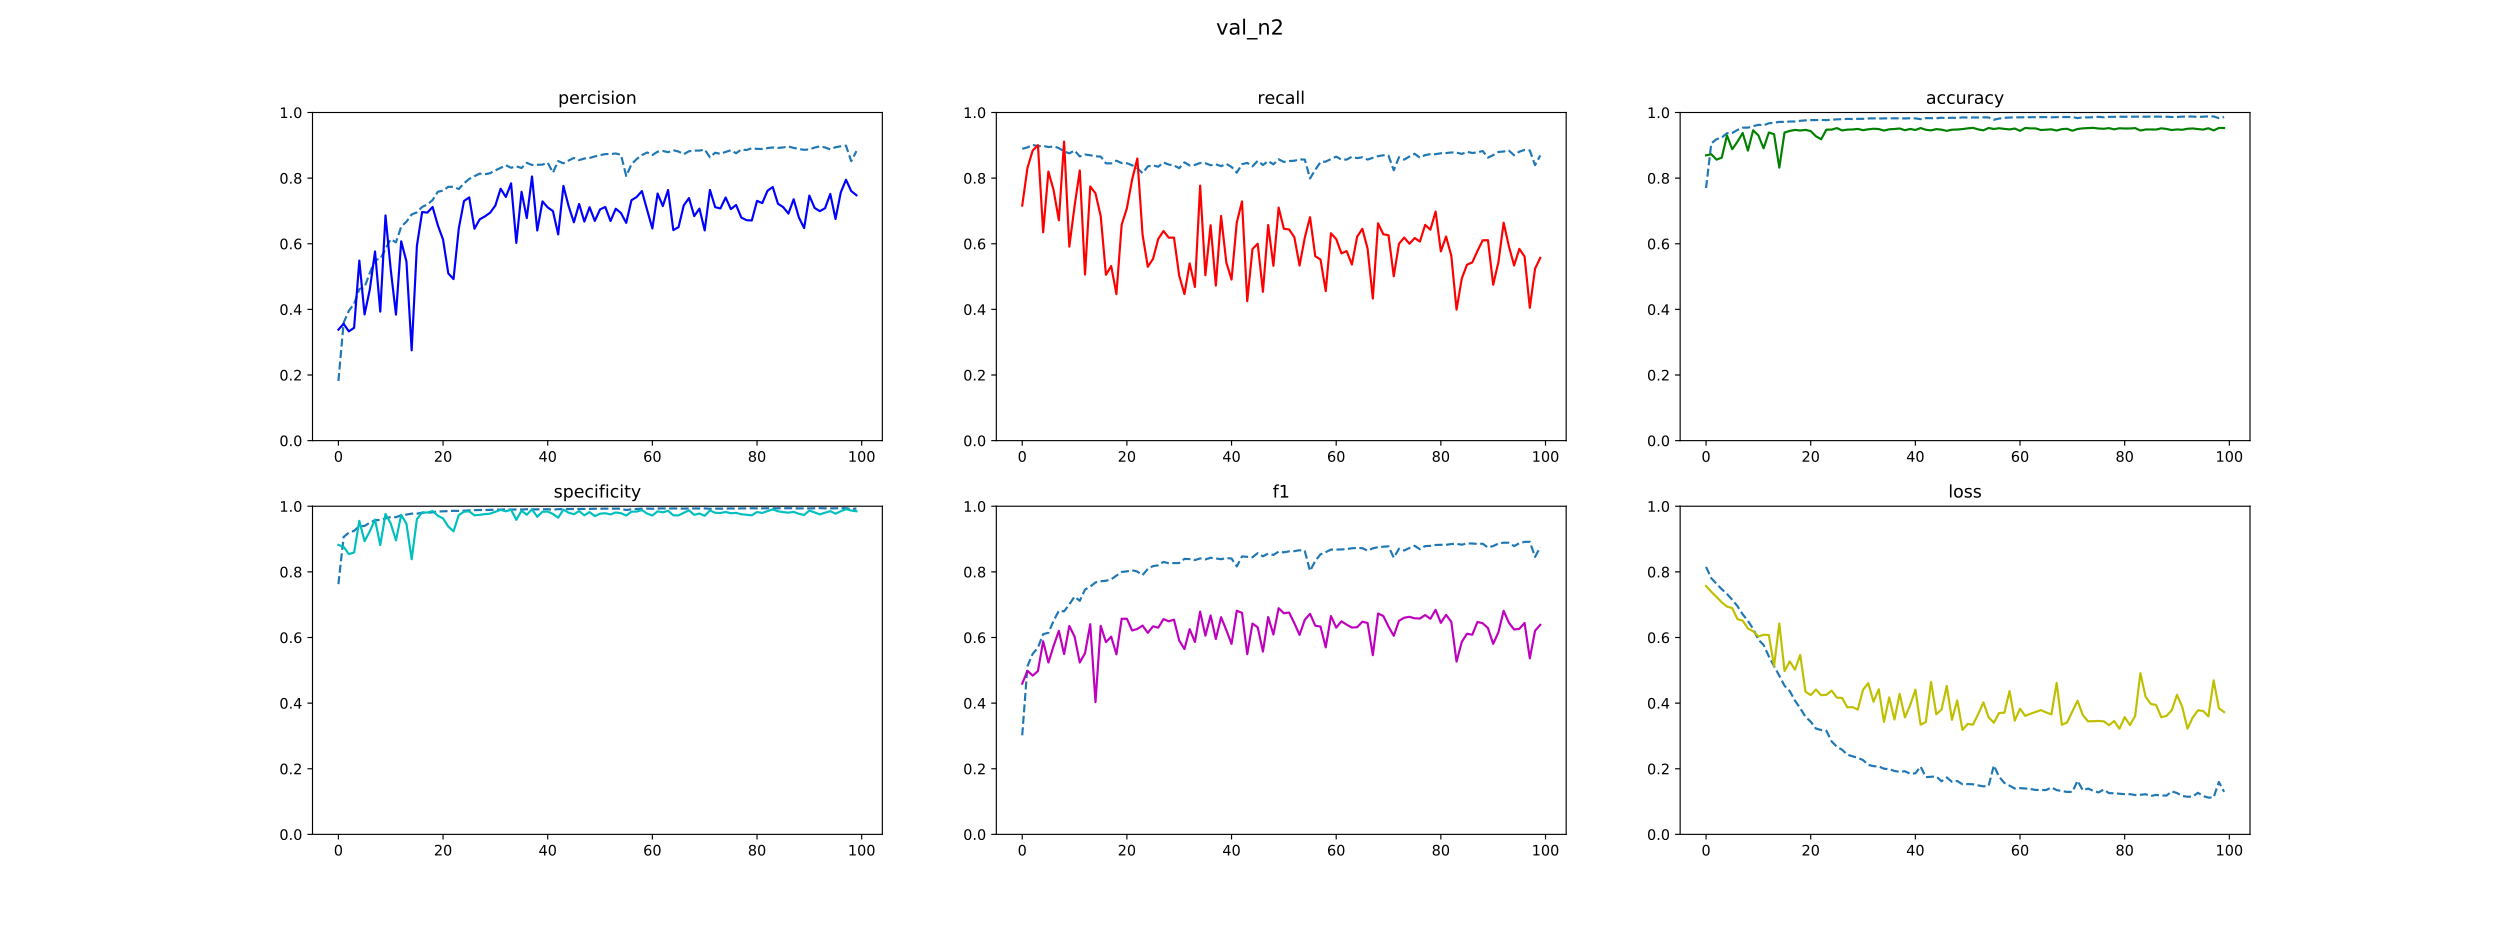 <?xml version="1.0" encoding="utf-8" standalone="no"?>
<!DOCTYPE svg PUBLIC "-//W3C//DTD SVG 1.1//EN"
  "http://www.w3.org/Graphics/SVG/1.1/DTD/svg11.dtd">
<!-- Created with matplotlib (https://matplotlib.org/) -->
<svg height="648pt" version="1.1" viewBox="0 0 1728 648" width="1728pt" xmlns="http://www.w3.org/2000/svg" xmlns:xlink="http://www.w3.org/1999/xlink">
 <defs>
  <style type="text/css">
*{stroke-linecap:butt;stroke-linejoin:round;}
  </style>
 </defs>
 <g id="figure_1">
  <g id="patch_1">
   <path d="M 0 648 
L 1728 648 
L 1728 0 
L 0 0 
z
" style="fill:#ffffff;"/>
  </g>
  <g id="axes_1">
   <g id="patch_2">
    <path d="M 216 304.56 
L 609.882 304.56 
L 609.882 77.76 
L 216 77.76 
z
" style="fill:#ffffff;"/>
   </g>
   <g id="matplotlib.axis_1">
    <g id="xtick_1">
     <g id="line2d_1">
      <defs>
       <path d="M 0 0 
L 0 3.5 
" id="ma7f36cbda1" style="stroke:#000000;stroke-width:0.8;"/>
      </defs>
      <g>
       <use style="stroke:#000000;stroke-width:0.8;" x="233.904" xlink:href="#ma7f36cbda1" y="304.56"/>
      </g>
     </g>
     <g id="text_1">
      <!-- 0 -->
      <defs>
       <path d="M 31.781 66.406 
Q 24.172 66.406 20.328 58.906 
Q 16.5 51.422 16.5 36.375 
Q 16.5 21.391 20.328 13.891 
Q 24.172 6.391 31.781 6.391 
Q 39.453 6.391 43.281 13.891 
Q 47.125 21.391 47.125 36.375 
Q 47.125 51.422 43.281 58.906 
Q 39.453 66.406 31.781 66.406 
z
M 31.781 74.219 
Q 44.047 74.219 50.516 64.516 
Q 56.984 54.828 56.984 36.375 
Q 56.984 17.969 50.516 8.266 
Q 44.047 -1.422 31.781 -1.422 
Q 19.531 -1.422 13.062 8.266 
Q 6.594 17.969 6.594 36.375 
Q 6.594 54.828 13.062 64.516 
Q 19.531 74.219 31.781 74.219 
z
" id="DejaVuSans-48"/>
      </defs>
      <g transform="translate(230.722 319.158)scale(0.1 -0.1)">
       <use xlink:href="#DejaVuSans-48"/>
      </g>
     </g>
    </g>
    <g id="xtick_2">
     <g id="line2d_2">
      <g>
       <use style="stroke:#000000;stroke-width:0.8;" x="306.242" xlink:href="#ma7f36cbda1" y="304.56"/>
      </g>
     </g>
     <g id="text_2">
      <!-- 20 -->
      <defs>
       <path d="M 19.188 8.297 
L 53.609 8.297 
L 53.609 0 
L 7.328 0 
L 7.328 8.297 
Q 12.938 14.109 22.625 23.891 
Q 32.328 33.688 34.812 36.531 
Q 39.547 41.844 41.422 45.531 
Q 43.312 49.219 43.312 52.781 
Q 43.312 58.594 39.234 62.25 
Q 35.156 65.922 28.609 65.922 
Q 23.969 65.922 18.812 64.312 
Q 13.672 62.703 7.812 59.422 
L 7.812 69.391 
Q 13.766 71.781 18.938 73 
Q 24.125 74.219 28.422 74.219 
Q 39.75 74.219 46.484 68.547 
Q 53.219 62.891 53.219 53.422 
Q 53.219 48.922 51.531 44.891 
Q 49.859 40.875 45.406 35.406 
Q 44.188 33.984 37.641 27.219 
Q 31.109 20.453 19.188 8.297 
z
" id="DejaVuSans-50"/>
      </defs>
      <g transform="translate(299.88 319.158)scale(0.1 -0.1)">
       <use xlink:href="#DejaVuSans-50"/>
       <use x="63.623" xlink:href="#DejaVuSans-48"/>
      </g>
     </g>
    </g>
    <g id="xtick_3">
     <g id="line2d_3">
      <g>
       <use style="stroke:#000000;stroke-width:0.8;" x="378.58" xlink:href="#ma7f36cbda1" y="304.56"/>
      </g>
     </g>
     <g id="text_3">
      <!-- 40 -->
      <defs>
       <path d="M 37.797 64.312 
L 12.891 25.391 
L 37.797 25.391 
z
M 35.203 72.906 
L 47.609 72.906 
L 47.609 25.391 
L 58.016 25.391 
L 58.016 17.188 
L 47.609 17.188 
L 47.609 0 
L 37.797 0 
L 37.797 17.188 
L 4.891 17.188 
L 4.891 26.703 
z
" id="DejaVuSans-52"/>
      </defs>
      <g transform="translate(372.218 319.158)scale(0.1 -0.1)">
       <use xlink:href="#DejaVuSans-52"/>
       <use x="63.623" xlink:href="#DejaVuSans-48"/>
      </g>
     </g>
    </g>
    <g id="xtick_4">
     <g id="line2d_4">
      <g>
       <use style="stroke:#000000;stroke-width:0.8;" x="450.919" xlink:href="#ma7f36cbda1" y="304.56"/>
      </g>
     </g>
     <g id="text_4">
      <!-- 60 -->
      <defs>
       <path d="M 33.016 40.375 
Q 26.375 40.375 22.484 35.828 
Q 18.609 31.297 18.609 23.391 
Q 18.609 15.531 22.484 10.953 
Q 26.375 6.391 33.016 6.391 
Q 39.656 6.391 43.531 10.953 
Q 47.406 15.531 47.406 23.391 
Q 47.406 31.297 43.531 35.828 
Q 39.656 40.375 33.016 40.375 
z
M 52.594 71.297 
L 52.594 62.312 
Q 48.875 64.062 45.094 64.984 
Q 41.312 65.922 37.594 65.922 
Q 27.828 65.922 22.672 59.328 
Q 17.531 52.734 16.797 39.406 
Q 19.672 43.656 24.016 45.922 
Q 28.375 48.188 33.594 48.188 
Q 44.578 48.188 50.953 41.516 
Q 57.328 34.859 57.328 23.391 
Q 57.328 12.156 50.688 5.359 
Q 44.047 -1.422 33.016 -1.422 
Q 20.359 -1.422 13.672 8.266 
Q 6.984 17.969 6.984 36.375 
Q 6.984 53.656 15.188 63.938 
Q 23.391 74.219 37.203 74.219 
Q 40.922 74.219 44.703 73.484 
Q 48.484 72.75 52.594 71.297 
z
" id="DejaVuSans-54"/>
      </defs>
      <g transform="translate(444.556 319.158)scale(0.1 -0.1)">
       <use xlink:href="#DejaVuSans-54"/>
       <use x="63.623" xlink:href="#DejaVuSans-48"/>
      </g>
     </g>
    </g>
    <g id="xtick_5">
     <g id="line2d_5">
      <g>
       <use style="stroke:#000000;stroke-width:0.8;" x="523.257" xlink:href="#ma7f36cbda1" y="304.56"/>
      </g>
     </g>
     <g id="text_5">
      <!-- 80 -->
      <defs>
       <path d="M 31.781 34.625 
Q 24.75 34.625 20.719 30.859 
Q 16.703 27.094 16.703 20.516 
Q 16.703 13.922 20.719 10.156 
Q 24.75 6.391 31.781 6.391 
Q 38.812 6.391 42.859 10.172 
Q 46.922 13.969 46.922 20.516 
Q 46.922 27.094 42.891 30.859 
Q 38.875 34.625 31.781 34.625 
z
M 21.922 38.812 
Q 15.578 40.375 12.031 44.719 
Q 8.5 49.078 8.5 55.328 
Q 8.5 64.062 14.719 69.141 
Q 20.953 74.219 31.781 74.219 
Q 42.672 74.219 48.875 69.141 
Q 55.078 64.062 55.078 55.328 
Q 55.078 49.078 51.531 44.719 
Q 48 40.375 41.703 38.812 
Q 48.828 37.156 52.797 32.312 
Q 56.781 27.484 56.781 20.516 
Q 56.781 9.906 50.312 4.234 
Q 43.844 -1.422 31.781 -1.422 
Q 19.734 -1.422 13.25 4.234 
Q 6.781 9.906 6.781 20.516 
Q 6.781 27.484 10.781 32.312 
Q 14.797 37.156 21.922 38.812 
z
M 18.312 54.391 
Q 18.312 48.734 21.844 45.562 
Q 25.391 42.391 31.781 42.391 
Q 38.141 42.391 41.719 45.562 
Q 45.312 48.734 45.312 54.391 
Q 45.312 60.062 41.719 63.234 
Q 38.141 66.406 31.781 66.406 
Q 25.391 66.406 21.844 63.234 
Q 18.312 60.062 18.312 54.391 
z
" id="DejaVuSans-56"/>
      </defs>
      <g transform="translate(516.895 319.158)scale(0.1 -0.1)">
       <use xlink:href="#DejaVuSans-56"/>
       <use x="63.623" xlink:href="#DejaVuSans-48"/>
      </g>
     </g>
    </g>
    <g id="xtick_6">
     <g id="line2d_6">
      <g>
       <use style="stroke:#000000;stroke-width:0.8;" x="595.596" xlink:href="#ma7f36cbda1" y="304.56"/>
      </g>
     </g>
     <g id="text_6">
      <!-- 100 -->
      <defs>
       <path d="M 12.406 8.297 
L 28.516 8.297 
L 28.516 63.922 
L 10.984 60.406 
L 10.984 69.391 
L 28.422 72.906 
L 38.281 72.906 
L 38.281 8.297 
L 54.391 8.297 
L 54.391 0 
L 12.406 0 
z
" id="DejaVuSans-49"/>
      </defs>
      <g transform="translate(586.052 319.158)scale(0.1 -0.1)">
       <use xlink:href="#DejaVuSans-49"/>
       <use x="63.623" xlink:href="#DejaVuSans-48"/>
       <use x="127.246" xlink:href="#DejaVuSans-48"/>
      </g>
     </g>
    </g>
   </g>
   <g id="matplotlib.axis_2">
    <g id="ytick_1">
     <g id="line2d_7">
      <defs>
       <path d="M 0 0 
L -3.5 0 
" id="m1aa8f8ca15" style="stroke:#000000;stroke-width:0.8;"/>
      </defs>
      <g>
       <use style="stroke:#000000;stroke-width:0.8;" x="216" xlink:href="#m1aa8f8ca15" y="304.56"/>
      </g>
     </g>
     <g id="text_7">
      <!-- 0.0 -->
      <defs>
       <path d="M 10.688 12.406 
L 21 12.406 
L 21 0 
L 10.688 0 
z
" id="DejaVuSans-46"/>
      </defs>
      <g transform="translate(193.097 308.359)scale(0.1 -0.1)">
       <use xlink:href="#DejaVuSans-48"/>
       <use x="63.623" xlink:href="#DejaVuSans-46"/>
       <use x="95.41" xlink:href="#DejaVuSans-48"/>
      </g>
     </g>
    </g>
    <g id="ytick_2">
     <g id="line2d_8">
      <g>
       <use style="stroke:#000000;stroke-width:0.8;" x="216" xlink:href="#m1aa8f8ca15" y="259.2"/>
      </g>
     </g>
     <g id="text_8">
      <!-- 0.2 -->
      <g transform="translate(193.097 262.999)scale(0.1 -0.1)">
       <use xlink:href="#DejaVuSans-48"/>
       <use x="63.623" xlink:href="#DejaVuSans-46"/>
       <use x="95.41" xlink:href="#DejaVuSans-50"/>
      </g>
     </g>
    </g>
    <g id="ytick_3">
     <g id="line2d_9">
      <g>
       <use style="stroke:#000000;stroke-width:0.8;" x="216" xlink:href="#m1aa8f8ca15" y="213.84"/>
      </g>
     </g>
     <g id="text_9">
      <!-- 0.4 -->
      <g transform="translate(193.097 217.639)scale(0.1 -0.1)">
       <use xlink:href="#DejaVuSans-48"/>
       <use x="63.623" xlink:href="#DejaVuSans-46"/>
       <use x="95.41" xlink:href="#DejaVuSans-52"/>
      </g>
     </g>
    </g>
    <g id="ytick_4">
     <g id="line2d_10">
      <g>
       <use style="stroke:#000000;stroke-width:0.8;" x="216" xlink:href="#m1aa8f8ca15" y="168.48"/>
      </g>
     </g>
     <g id="text_10">
      <!-- 0.6 -->
      <g transform="translate(193.097 172.279)scale(0.1 -0.1)">
       <use xlink:href="#DejaVuSans-48"/>
       <use x="63.623" xlink:href="#DejaVuSans-46"/>
       <use x="95.41" xlink:href="#DejaVuSans-54"/>
      </g>
     </g>
    </g>
    <g id="ytick_5">
     <g id="line2d_11">
      <g>
       <use style="stroke:#000000;stroke-width:0.8;" x="216" xlink:href="#m1aa8f8ca15" y="123.12"/>
      </g>
     </g>
     <g id="text_11">
      <!-- 0.8 -->
      <g transform="translate(193.097 126.919)scale(0.1 -0.1)">
       <use xlink:href="#DejaVuSans-48"/>
       <use x="63.623" xlink:href="#DejaVuSans-46"/>
       <use x="95.41" xlink:href="#DejaVuSans-56"/>
      </g>
     </g>
    </g>
    <g id="ytick_6">
     <g id="line2d_12">
      <g>
       <use style="stroke:#000000;stroke-width:0.8;" x="216" xlink:href="#m1aa8f8ca15" y="77.76"/>
      </g>
     </g>
     <g id="text_12">
      <!-- 1.0 -->
      <g transform="translate(193.097 81.559)scale(0.1 -0.1)">
       <use xlink:href="#DejaVuSans-49"/>
       <use x="63.623" xlink:href="#DejaVuSans-46"/>
       <use x="95.41" xlink:href="#DejaVuSans-48"/>
      </g>
     </g>
    </g>
   </g>
   <g id="line2d_13">
    <path clip-path="url(#paf256b31c2)" d="M 233.904 263.328 
L 237.521 223.069 
L 241.138 214.749 
L 244.754 210.022 
L 248.371 199.756 
L 251.988 198.46 
L 255.605 188.674 
L 259.222 179.46 
L 262.839 179.143 
L 266.456 171.997 
L 270.073 165.359 
L 273.69 167.519 
L 277.307 156.676 
L 280.924 153.218 
L 284.541 148.229 
L 288.158 146.792 
L 291.774 143.037 
L 295.391 141.361 
L 299.008 138.287 
L 302.625 132.536 
L 306.242 131.748 
L 309.859 129.131 
L 313.476 129.133 
L 317.093 130.678 
L 320.71 126.733 
L 324.327 123.658 
L 327.944 121.774 
L 331.561 120.003 
L 335.177 120.462 
L 338.794 119.702 
L 342.411 117.749 
L 346.028 116.033 
L 349.645 114.218 
L 353.262 115.957 
L 356.879 114.985 
L 360.496 116.137 
L 364.113 112.557 
L 367.73 114.05 
L 371.347 113.917 
L 374.964 113.815 
L 378.58 112.424 
L 382.197 119.366 
L 385.814 111.322 
L 389.431 112.878 
L 393.048 110.954 
L 396.665 109.181 
L 400.282 110.669 
L 403.899 109.564 
L 407.516 109.185 
L 411.133 108.133 
L 414.75 107.256 
L 418.367 106.504 
L 421.983 106.455 
L 425.6 106.104 
L 429.217 106.996 
L 432.834 121.629 
L 436.451 113.594 
L 440.068 109.936 
L 443.685 107.244 
L 447.302 105.39 
L 450.919 107.173 
L 454.536 104.853 
L 458.153 104.331 
L 461.77 105.204 
L 465.386 103.797 
L 469.003 104.759 
L 472.62 106.603 
L 476.237 104.526 
L 479.854 104.103 
L 483.471 104.1 
L 487.088 103.345 
L 490.705 108.725 
L 494.322 105.564 
L 497.939 106.339 
L 501.556 105.003 
L 505.173 103.862 
L 508.789 105.918 
L 512.406 103.344 
L 516.023 103.704 
L 519.64 102.444 
L 523.257 102.897 
L 526.874 102.998 
L 530.491 102.36 
L 534.108 101.937 
L 537.725 102.252 
L 541.342 101.906 
L 544.959 101.263 
L 548.576 102.239 
L 552.193 102.972 
L 555.809 103.563 
L 559.426 103.239 
L 563.043 102.026 
L 566.66 101.153 
L 570.277 101.914 
L 573.894 103.237 
L 577.511 101.768 
L 581.128 101.114 
L 584.745 100.673 
L 588.362 111.409 
L 591.979 104.433 
" style="fill:none;stroke:#1f77b4;stroke-dasharray:5.55,2.4;stroke-dashoffset:0;stroke-width:1.5;"/>
   </g>
   <g id="line2d_14">
    <path clip-path="url(#paf256b31c2)" d="M 233.904 227.885 
L 237.521 223.805 
L 241.138 229.042 
L 244.754 226.561 
L 248.371 180.123 
L 251.988 217.339 
L 255.605 200.1 
L 259.222 173.825 
L 262.839 215.394 
L 266.456 148.916 
L 270.073 186.287 
L 273.69 217.467 
L 277.307 166.8 
L 280.924 180.71 
L 284.541 242.134 
L 288.158 169.97 
L 291.774 146.539 
L 295.391 146.956 
L 299.008 143.085 
L 302.625 155.707 
L 306.242 165.557 
L 309.859 188.955 
L 313.476 192.903 
L 317.093 158.038 
L 320.71 138.921 
L 324.327 136.433 
L 327.944 158.125 
L 331.561 151.631 
L 335.177 149.55 
L 338.794 147.02 
L 342.411 142.012 
L 346.028 130.438 
L 349.645 136.149 
L 353.262 126.737 
L 356.879 167.89 
L 360.496 132.573 
L 364.113 150.736 
L 367.73 121.988 
L 371.347 159.308 
L 374.964 139.194 
L 378.58 143.362 
L 382.197 145.891 
L 385.814 162.033 
L 389.431 128.519 
L 393.048 142.514 
L 396.665 153.659 
L 400.282 140.995 
L 403.899 153.158 
L 407.516 143.22 
L 411.133 152.694 
L 414.75 144.753 
L 418.367 143.069 
L 421.983 152.749 
L 425.6 144.293 
L 429.217 147.239 
L 432.834 154.058 
L 436.451 138.408 
L 440.068 136.157 
L 443.685 132.075 
L 447.302 145.165 
L 450.919 157.931 
L 454.536 133.77 
L 458.153 142.426 
L 461.77 131.324 
L 465.386 159.03 
L 469.003 157.023 
L 472.62 141.912 
L 476.237 136.919 
L 479.854 149.367 
L 483.471 144.202 
L 487.088 159.276 
L 490.705 131.268 
L 494.322 143.191 
L 497.939 144.079 
L 501.556 136.517 
L 505.173 144.55 
L 508.789 141.679 
L 512.406 150.39 
L 516.023 152.181 
L 519.64 152.393 
L 523.257 138.85 
L 526.874 140.365 
L 530.491 131.878 
L 534.108 129.259 
L 537.725 140.822 
L 541.342 143.163 
L 544.959 147.628 
L 548.576 137.743 
L 552.193 150.31 
L 555.809 157.653 
L 559.426 135.209 
L 563.043 143.684 
L 566.66 145.961 
L 570.277 143.901 
L 573.894 134.043 
L 577.511 151.354 
L 581.128 133.023 
L 584.745 124.233 
L 588.362 132.06 
L 591.979 134.942 
" style="fill:none;stroke:#0000ff;stroke-linecap:square;stroke-width:1.5;"/>
   </g>
   <g id="patch_3">
    <path d="M 216 304.56 
L 216 77.76 
" style="fill:none;stroke:#000000;stroke-linecap:square;stroke-linejoin:miter;stroke-width:0.8;"/>
   </g>
   <g id="patch_4">
    <path d="M 609.882 304.56 
L 609.882 77.76 
" style="fill:none;stroke:#000000;stroke-linecap:square;stroke-linejoin:miter;stroke-width:0.8;"/>
   </g>
   <g id="patch_5">
    <path d="M 216 304.56 
L 609.882 304.56 
" style="fill:none;stroke:#000000;stroke-linecap:square;stroke-linejoin:miter;stroke-width:0.8;"/>
   </g>
   <g id="patch_6">
    <path d="M 216 77.76 
L 609.882 77.76 
" style="fill:none;stroke:#000000;stroke-linecap:square;stroke-linejoin:miter;stroke-width:0.8;"/>
   </g>
   <g id="text_13">
    <!-- percision -->
    <defs>
     <path d="M 18.109 8.203 
L 18.109 -20.797 
L 9.078 -20.797 
L 9.078 54.688 
L 18.109 54.688 
L 18.109 46.391 
Q 20.953 51.266 25.266 53.625 
Q 29.594 56 35.594 56 
Q 45.562 56 51.781 48.094 
Q 58.016 40.188 58.016 27.297 
Q 58.016 14.406 51.781 6.484 
Q 45.562 -1.422 35.594 -1.422 
Q 29.594 -1.422 25.266 0.953 
Q 20.953 3.328 18.109 8.203 
z
M 48.688 27.297 
Q 48.688 37.203 44.609 42.844 
Q 40.531 48.484 33.406 48.484 
Q 26.266 48.484 22.188 42.844 
Q 18.109 37.203 18.109 27.297 
Q 18.109 17.391 22.188 11.75 
Q 26.266 6.109 33.406 6.109 
Q 40.531 6.109 44.609 11.75 
Q 48.688 17.391 48.688 27.297 
z
" id="DejaVuSans-112"/>
     <path d="M 56.203 29.594 
L 56.203 25.203 
L 14.891 25.203 
Q 15.484 15.922 20.484 11.062 
Q 25.484 6.203 34.422 6.203 
Q 39.594 6.203 44.453 7.469 
Q 49.312 8.734 54.109 11.281 
L 54.109 2.781 
Q 49.266 0.734 44.188 -0.344 
Q 39.109 -1.422 33.891 -1.422 
Q 20.797 -1.422 13.156 6.188 
Q 5.516 13.812 5.516 26.812 
Q 5.516 40.234 12.766 48.109 
Q 20.016 56 32.328 56 
Q 43.359 56 49.781 48.891 
Q 56.203 41.797 56.203 29.594 
z
M 47.219 32.234 
Q 47.125 39.594 43.094 43.984 
Q 39.062 48.391 32.422 48.391 
Q 24.906 48.391 20.391 44.141 
Q 15.875 39.891 15.188 32.172 
z
" id="DejaVuSans-101"/>
     <path d="M 41.109 46.297 
Q 39.594 47.172 37.812 47.578 
Q 36.031 48 33.891 48 
Q 26.266 48 22.188 43.047 
Q 18.109 38.094 18.109 28.812 
L 18.109 0 
L 9.078 0 
L 9.078 54.688 
L 18.109 54.688 
L 18.109 46.188 
Q 20.953 51.172 25.484 53.578 
Q 30.031 56 36.531 56 
Q 37.453 56 38.578 55.875 
Q 39.703 55.766 41.062 55.516 
z
" id="DejaVuSans-114"/>
     <path d="M 48.781 52.594 
L 48.781 44.188 
Q 44.969 46.297 41.141 47.344 
Q 37.312 48.391 33.406 48.391 
Q 24.656 48.391 19.812 42.844 
Q 14.984 37.312 14.984 27.297 
Q 14.984 17.281 19.812 11.734 
Q 24.656 6.203 33.406 6.203 
Q 37.312 6.203 41.141 7.25 
Q 44.969 8.297 48.781 10.406 
L 48.781 2.094 
Q 45.016 0.344 40.984 -0.531 
Q 36.969 -1.422 32.422 -1.422 
Q 20.062 -1.422 12.781 6.344 
Q 5.516 14.109 5.516 27.297 
Q 5.516 40.672 12.859 48.328 
Q 20.219 56 33.016 56 
Q 37.156 56 41.109 55.141 
Q 45.062 54.297 48.781 52.594 
z
" id="DejaVuSans-99"/>
     <path d="M 9.422 54.688 
L 18.406 54.688 
L 18.406 0 
L 9.422 0 
z
M 9.422 75.984 
L 18.406 75.984 
L 18.406 64.594 
L 9.422 64.594 
z
" id="DejaVuSans-105"/>
     <path d="M 44.281 53.078 
L 44.281 44.578 
Q 40.484 46.531 36.375 47.5 
Q 32.281 48.484 27.875 48.484 
Q 21.188 48.484 17.844 46.438 
Q 14.5 44.391 14.5 40.281 
Q 14.5 37.156 16.891 35.375 
Q 19.281 33.594 26.516 31.984 
L 29.594 31.297 
Q 39.156 29.25 43.188 25.516 
Q 47.219 21.781 47.219 15.094 
Q 47.219 7.469 41.188 3.016 
Q 35.156 -1.422 24.609 -1.422 
Q 20.219 -1.422 15.453 -0.562 
Q 10.688 0.297 5.422 2 
L 5.422 11.281 
Q 10.406 8.688 15.234 7.391 
Q 20.062 6.109 24.812 6.109 
Q 31.156 6.109 34.562 8.281 
Q 37.984 10.453 37.984 14.406 
Q 37.984 18.062 35.516 20.016 
Q 33.062 21.969 24.703 23.781 
L 21.578 24.516 
Q 13.234 26.266 9.516 29.906 
Q 5.812 33.547 5.812 39.891 
Q 5.812 47.609 11.281 51.797 
Q 16.75 56 26.812 56 
Q 31.781 56 36.172 55.266 
Q 40.578 54.547 44.281 53.078 
z
" id="DejaVuSans-115"/>
     <path d="M 30.609 48.391 
Q 23.391 48.391 19.188 42.75 
Q 14.984 37.109 14.984 27.297 
Q 14.984 17.484 19.156 11.844 
Q 23.344 6.203 30.609 6.203 
Q 37.797 6.203 41.984 11.859 
Q 46.188 17.531 46.188 27.297 
Q 46.188 37.016 41.984 42.703 
Q 37.797 48.391 30.609 48.391 
z
M 30.609 56 
Q 42.328 56 49.016 48.375 
Q 55.719 40.766 55.719 27.297 
Q 55.719 13.875 49.016 6.219 
Q 42.328 -1.422 30.609 -1.422 
Q 18.844 -1.422 12.172 6.219 
Q 5.516 13.875 5.516 27.297 
Q 5.516 40.766 12.172 48.375 
Q 18.844 56 30.609 56 
z
" id="DejaVuSans-111"/>
     <path d="M 54.891 33.016 
L 54.891 0 
L 45.906 0 
L 45.906 32.719 
Q 45.906 40.484 42.875 44.328 
Q 39.844 48.188 33.797 48.188 
Q 26.516 48.188 22.312 43.547 
Q 18.109 38.922 18.109 30.906 
L 18.109 0 
L 9.078 0 
L 9.078 54.688 
L 18.109 54.688 
L 18.109 46.188 
Q 21.344 51.125 25.703 53.562 
Q 30.078 56 35.797 56 
Q 45.219 56 50.047 50.172 
Q 54.891 44.344 54.891 33.016 
z
" id="DejaVuSans-110"/>
    </defs>
    <g transform="translate(385.743 71.76)scale(0.12 -0.12)">
     <use xlink:href="#DejaVuSans-112"/>
     <use x="63.477" xlink:href="#DejaVuSans-101"/>
     <use x="125" xlink:href="#DejaVuSans-114"/>
     <use x="166.082" xlink:href="#DejaVuSans-99"/>
     <use x="221.062" xlink:href="#DejaVuSans-105"/>
     <use x="248.846" xlink:href="#DejaVuSans-115"/>
     <use x="300.945" xlink:href="#DejaVuSans-105"/>
     <use x="328.729" xlink:href="#DejaVuSans-111"/>
     <use x="389.91" xlink:href="#DejaVuSans-110"/>
    </g>
   </g>
  </g>
  <g id="axes_2">
   <g id="patch_7">
    <path d="M 688.659 304.56 
L 1082.541 304.56 
L 1082.541 77.76 
L 688.659 77.76 
z
" style="fill:#ffffff;"/>
   </g>
   <g id="matplotlib.axis_3">
    <g id="xtick_7">
     <g id="line2d_15">
      <g>
       <use style="stroke:#000000;stroke-width:0.8;" x="706.563" xlink:href="#ma7f36cbda1" y="304.56"/>
      </g>
     </g>
     <g id="text_14">
      <!-- 0 -->
      <g transform="translate(703.381 319.158)scale(0.1 -0.1)">
       <use xlink:href="#DejaVuSans-48"/>
      </g>
     </g>
    </g>
    <g id="xtick_8">
     <g id="line2d_16">
      <g>
       <use style="stroke:#000000;stroke-width:0.8;" x="778.901" xlink:href="#ma7f36cbda1" y="304.56"/>
      </g>
     </g>
     <g id="text_15">
      <!-- 20 -->
      <g transform="translate(772.538 319.158)scale(0.1 -0.1)">
       <use xlink:href="#DejaVuSans-50"/>
       <use x="63.623" xlink:href="#DejaVuSans-48"/>
      </g>
     </g>
    </g>
    <g id="xtick_9">
     <g id="line2d_17">
      <g>
       <use style="stroke:#000000;stroke-width:0.8;" x="851.239" xlink:href="#ma7f36cbda1" y="304.56"/>
      </g>
     </g>
     <g id="text_16">
      <!-- 40 -->
      <g transform="translate(844.877 319.158)scale(0.1 -0.1)">
       <use xlink:href="#DejaVuSans-52"/>
       <use x="63.623" xlink:href="#DejaVuSans-48"/>
      </g>
     </g>
    </g>
    <g id="xtick_10">
     <g id="line2d_18">
      <g>
       <use style="stroke:#000000;stroke-width:0.8;" x="923.578" xlink:href="#ma7f36cbda1" y="304.56"/>
      </g>
     </g>
     <g id="text_17">
      <!-- 60 -->
      <g transform="translate(917.215 319.158)scale(0.1 -0.1)">
       <use xlink:href="#DejaVuSans-54"/>
       <use x="63.623" xlink:href="#DejaVuSans-48"/>
      </g>
     </g>
    </g>
    <g id="xtick_11">
     <g id="line2d_19">
      <g>
       <use style="stroke:#000000;stroke-width:0.8;" x="995.916" xlink:href="#ma7f36cbda1" y="304.56"/>
      </g>
     </g>
     <g id="text_18">
      <!-- 80 -->
      <g transform="translate(989.553 319.158)scale(0.1 -0.1)">
       <use xlink:href="#DejaVuSans-56"/>
       <use x="63.623" xlink:href="#DejaVuSans-48"/>
      </g>
     </g>
    </g>
    <g id="xtick_12">
     <g id="line2d_20">
      <g>
       <use style="stroke:#000000;stroke-width:0.8;" x="1068.254" xlink:href="#ma7f36cbda1" y="304.56"/>
      </g>
     </g>
     <g id="text_19">
      <!-- 100 -->
      <g transform="translate(1058.711 319.158)scale(0.1 -0.1)">
       <use xlink:href="#DejaVuSans-49"/>
       <use x="63.623" xlink:href="#DejaVuSans-48"/>
       <use x="127.246" xlink:href="#DejaVuSans-48"/>
      </g>
     </g>
    </g>
   </g>
   <g id="matplotlib.axis_4">
    <g id="ytick_7">
     <g id="line2d_21">
      <g>
       <use style="stroke:#000000;stroke-width:0.8;" x="688.659" xlink:href="#m1aa8f8ca15" y="304.56"/>
      </g>
     </g>
     <g id="text_20">
      <!-- 0.0 -->
      <g transform="translate(665.756 308.359)scale(0.1 -0.1)">
       <use xlink:href="#DejaVuSans-48"/>
       <use x="63.623" xlink:href="#DejaVuSans-46"/>
       <use x="95.41" xlink:href="#DejaVuSans-48"/>
      </g>
     </g>
    </g>
    <g id="ytick_8">
     <g id="line2d_22">
      <g>
       <use style="stroke:#000000;stroke-width:0.8;" x="688.659" xlink:href="#m1aa8f8ca15" y="259.2"/>
      </g>
     </g>
     <g id="text_21">
      <!-- 0.2 -->
      <g transform="translate(665.756 262.999)scale(0.1 -0.1)">
       <use xlink:href="#DejaVuSans-48"/>
       <use x="63.623" xlink:href="#DejaVuSans-46"/>
       <use x="95.41" xlink:href="#DejaVuSans-50"/>
      </g>
     </g>
    </g>
    <g id="ytick_9">
     <g id="line2d_23">
      <g>
       <use style="stroke:#000000;stroke-width:0.8;" x="688.659" xlink:href="#m1aa8f8ca15" y="213.84"/>
      </g>
     </g>
     <g id="text_22">
      <!-- 0.4 -->
      <g transform="translate(665.756 217.639)scale(0.1 -0.1)">
       <use xlink:href="#DejaVuSans-48"/>
       <use x="63.623" xlink:href="#DejaVuSans-46"/>
       <use x="95.41" xlink:href="#DejaVuSans-52"/>
      </g>
     </g>
    </g>
    <g id="ytick_10">
     <g id="line2d_24">
      <g>
       <use style="stroke:#000000;stroke-width:0.8;" x="688.659" xlink:href="#m1aa8f8ca15" y="168.48"/>
      </g>
     </g>
     <g id="text_23">
      <!-- 0.6 -->
      <g transform="translate(665.756 172.279)scale(0.1 -0.1)">
       <use xlink:href="#DejaVuSans-48"/>
       <use x="63.623" xlink:href="#DejaVuSans-46"/>
       <use x="95.41" xlink:href="#DejaVuSans-54"/>
      </g>
     </g>
    </g>
    <g id="ytick_11">
     <g id="line2d_25">
      <g>
       <use style="stroke:#000000;stroke-width:0.8;" x="688.659" xlink:href="#m1aa8f8ca15" y="123.12"/>
      </g>
     </g>
     <g id="text_24">
      <!-- 0.8 -->
      <g transform="translate(665.756 126.919)scale(0.1 -0.1)">
       <use xlink:href="#DejaVuSans-48"/>
       <use x="63.623" xlink:href="#DejaVuSans-46"/>
       <use x="95.41" xlink:href="#DejaVuSans-56"/>
      </g>
     </g>
    </g>
    <g id="ytick_12">
     <g id="line2d_26">
      <g>
       <use style="stroke:#000000;stroke-width:0.8;" x="688.659" xlink:href="#m1aa8f8ca15" y="77.76"/>
      </g>
     </g>
     <g id="text_25">
      <!-- 1.0 -->
      <g transform="translate(665.756 81.559)scale(0.1 -0.1)">
       <use xlink:href="#DejaVuSans-49"/>
       <use x="63.623" xlink:href="#DejaVuSans-46"/>
       <use x="95.41" xlink:href="#DejaVuSans-48"/>
      </g>
     </g>
    </g>
   </g>
   <g id="line2d_27">
    <path clip-path="url(#p41e8dca79c)" d="M 706.563 102.882 
L 710.179 101.875 
L 713.796 100.158 
L 717.413 101.036 
L 721.03 100.786 
L 724.647 101.672 
L 728.264 101.171 
L 731.881 102.352 
L 735.498 104.646 
L 739.115 105.993 
L 742.732 103.99 
L 746.349 108.145 
L 749.966 106.799 
L 753.582 107.297 
L 757.199 108.033 
L 760.816 108.21 
L 764.433 112.917 
L 768.05 112.913 
L 771.667 111.076 
L 775.284 112.748 
L 778.901 112.829 
L 782.518 114.23 
L 786.135 116.283 
L 789.752 119.663 
L 793.369 115.009 
L 796.986 114.395 
L 800.602 115.223 
L 804.219 112.302 
L 807.836 113.764 
L 811.453 114.314 
L 815.07 116.265 
L 818.687 112.232 
L 822.304 114.35 
L 825.921 113.982 
L 829.538 112.638 
L 833.155 112.805 
L 836.772 114.21 
L 840.389 113.562 
L 844.005 114.842 
L 847.622 113.259 
L 851.239 115.367 
L 854.856 119.344 
L 858.473 113.491 
L 862.09 112.601 
L 865.707 114.996 
L 869.324 111.154 
L 872.941 114.065 
L 876.558 111.35 
L 880.175 113.586 
L 883.792 110.112 
L 887.408 111.929 
L 891.025 111.314 
L 894.642 111.117 
L 898.259 110.155 
L 901.876 110.311 
L 905.493 123.325 
L 909.11 117.405 
L 912.727 112.04 
L 916.344 111.677 
L 919.961 109.977 
L 923.578 108.249 
L 927.195 110.314 
L 930.811 110.286 
L 934.428 108.356 
L 938.045 109.305 
L 941.662 108.686 
L 945.279 110.291 
L 948.896 109.061 
L 952.513 107.948 
L 956.13 107.325 
L 959.747 107.551 
L 963.364 117.703 
L 966.981 108.7 
L 970.598 110.315 
L 974.214 108.163 
L 977.831 106.326 
L 981.448 108.982 
L 985.065 107.226 
L 988.682 106.549 
L 992.299 106.548 
L 995.916 105.939 
L 999.533 105.803 
L 1003.15 105.376 
L 1006.767 105.459 
L 1010.384 106.404 
L 1014.001 104.913 
L 1017.618 105.745 
L 1021.234 105.294 
L 1024.851 104.38 
L 1028.468 108.973 
L 1032.085 107.229 
L 1035.702 105.041 
L 1039.319 104.716 
L 1042.936 104.072 
L 1046.553 107.305 
L 1050.17 104.815 
L 1053.787 103.631 
L 1057.404 104 
L 1061.021 114.128 
L 1064.637 107.44 
" style="fill:none;stroke:#1f77b4;stroke-dasharray:5.55,2.4;stroke-dashoffset:0;stroke-width:1.5;"/>
   </g>
   <g id="line2d_28">
    <path clip-path="url(#p41e8dca79c)" d="M 706.563 142.1 
L 710.179 116.069 
L 713.796 104.026 
L 717.413 100.298 
L 721.03 160.556 
L 724.647 118.531 
L 728.264 131.509 
L 731.881 152.267 
L 735.498 97.845 
L 739.115 170.478 
L 742.732 142.476 
L 746.349 117.805 
L 749.966 189.74 
L 753.582 128.904 
L 757.199 133.656 
L 760.816 149.408 
L 764.433 189.934 
L 768.05 183.898 
L 771.667 203.311 
L 775.284 155.365 
L 778.901 143.974 
L 782.518 124.087 
L 786.135 109.56 
L 789.752 162.389 
L 793.369 184.374 
L 796.986 178.891 
L 800.602 165.087 
L 804.219 159.679 
L 807.836 164.284 
L 811.453 164.245 
L 815.07 190.526 
L 818.687 203.259 
L 822.304 182.054 
L 825.921 198.323 
L 829.538 128.279 
L 833.155 190.253 
L 836.772 155.691 
L 840.389 197.4 
L 844.005 149.262 
L 847.622 181.351 
L 851.239 193.261 
L 854.856 153.822 
L 858.473 139.213 
L 862.09 208.191 
L 865.707 172.146 
L 869.324 168.453 
L 872.941 201.67 
L 876.558 155.522 
L 880.175 183.764 
L 883.792 143.481 
L 887.408 158.132 
L 891.025 158.586 
L 894.642 163.962 
L 898.259 183.55 
L 901.876 164.266 
L 905.493 150.114 
L 909.11 177.12 
L 912.727 179.353 
L 916.344 201.184 
L 919.961 161.252 
L 923.578 165.231 
L 927.195 175.111 
L 930.811 173.552 
L 934.428 182.843 
L 938.045 163.667 
L 941.662 158.115 
L 945.279 171.911 
L 948.896 206.337 
L 952.513 154.349 
L 956.13 161.921 
L 959.747 162.6 
L 963.364 190.958 
L 966.981 168.483 
L 970.598 164.197 
L 974.214 168.494 
L 977.831 164.525 
L 981.448 166.954 
L 985.065 155.447 
L 988.682 158.773 
L 992.299 146.227 
L 995.916 173.771 
L 999.533 163.482 
L 1003.15 176.845 
L 1006.767 214.03 
L 1010.384 192.5 
L 1014.001 182.945 
L 1017.618 181.426 
L 1021.234 173.464 
L 1024.851 166.107 
L 1028.468 166.03 
L 1032.085 196.809 
L 1035.702 181.159 
L 1039.319 153.913 
L 1042.936 170.233 
L 1046.553 183.499 
L 1050.17 172.023 
L 1053.787 177.318 
L 1057.404 212.738 
L 1061.021 185.753 
L 1064.637 178.218 
" style="fill:none;stroke:#ff0000;stroke-linecap:square;stroke-width:1.5;"/>
   </g>
   <g id="patch_8">
    <path d="M 688.659 304.56 
L 688.659 77.76 
" style="fill:none;stroke:#000000;stroke-linecap:square;stroke-linejoin:miter;stroke-width:0.8;"/>
   </g>
   <g id="patch_9">
    <path d="M 1082.541 304.56 
L 1082.541 77.76 
" style="fill:none;stroke:#000000;stroke-linecap:square;stroke-linejoin:miter;stroke-width:0.8;"/>
   </g>
   <g id="patch_10">
    <path d="M 688.659 304.56 
L 1082.541 304.56 
" style="fill:none;stroke:#000000;stroke-linecap:square;stroke-linejoin:miter;stroke-width:0.8;"/>
   </g>
   <g id="patch_11">
    <path d="M 688.659 77.76 
L 1082.541 77.76 
" style="fill:none;stroke:#000000;stroke-linecap:square;stroke-linejoin:miter;stroke-width:0.8;"/>
   </g>
   <g id="text_26">
    <!-- recall -->
    <defs>
     <path d="M 34.281 27.484 
Q 23.391 27.484 19.188 25 
Q 14.984 22.516 14.984 16.5 
Q 14.984 11.719 18.141 8.906 
Q 21.297 6.109 26.703 6.109 
Q 34.188 6.109 38.703 11.406 
Q 43.219 16.703 43.219 25.484 
L 43.219 27.484 
z
M 52.203 31.203 
L 52.203 0 
L 43.219 0 
L 43.219 8.297 
Q 40.141 3.328 35.547 0.953 
Q 30.953 -1.422 24.312 -1.422 
Q 15.922 -1.422 10.953 3.297 
Q 6 8.016 6 15.922 
Q 6 25.141 12.172 29.828 
Q 18.359 34.516 30.609 34.516 
L 43.219 34.516 
L 43.219 35.406 
Q 43.219 41.609 39.141 45 
Q 35.062 48.391 27.688 48.391 
Q 23 48.391 18.547 47.266 
Q 14.109 46.141 10.016 43.891 
L 10.016 52.203 
Q 14.938 54.109 19.578 55.047 
Q 24.219 56 28.609 56 
Q 40.484 56 46.344 49.844 
Q 52.203 43.703 52.203 31.203 
z
" id="DejaVuSans-97"/>
     <path d="M 9.422 75.984 
L 18.406 75.984 
L 18.406 0 
L 9.422 0 
z
" id="DejaVuSans-108"/>
    </defs>
    <g transform="translate(869.134 71.76)scale(0.12 -0.12)">
     <use xlink:href="#DejaVuSans-114"/>
     <use x="41.082" xlink:href="#DejaVuSans-101"/>
     <use x="102.605" xlink:href="#DejaVuSans-99"/>
     <use x="157.586" xlink:href="#DejaVuSans-97"/>
     <use x="218.865" xlink:href="#DejaVuSans-108"/>
     <use x="246.648" xlink:href="#DejaVuSans-108"/>
    </g>
   </g>
  </g>
  <g id="axes_3">
   <g id="patch_12">
    <path d="M 1161.318 304.56 
L 1555.2 304.56 
L 1555.2 77.76 
L 1161.318 77.76 
z
" style="fill:#ffffff;"/>
   </g>
   <g id="matplotlib.axis_5">
    <g id="xtick_13">
     <g id="line2d_29">
      <g>
       <use style="stroke:#000000;stroke-width:0.8;" x="1179.221" xlink:href="#ma7f36cbda1" y="304.56"/>
      </g>
     </g>
     <g id="text_27">
      <!-- 0 -->
      <g transform="translate(1176.04 319.158)scale(0.1 -0.1)">
       <use xlink:href="#DejaVuSans-48"/>
      </g>
     </g>
    </g>
    <g id="xtick_14">
     <g id="line2d_30">
      <g>
       <use style="stroke:#000000;stroke-width:0.8;" x="1251.56" xlink:href="#ma7f36cbda1" y="304.56"/>
      </g>
     </g>
     <g id="text_28">
      <!-- 20 -->
      <g transform="translate(1245.197 319.158)scale(0.1 -0.1)">
       <use xlink:href="#DejaVuSans-50"/>
       <use x="63.623" xlink:href="#DejaVuSans-48"/>
      </g>
     </g>
    </g>
    <g id="xtick_15">
     <g id="line2d_31">
      <g>
       <use style="stroke:#000000;stroke-width:0.8;" x="1323.898" xlink:href="#ma7f36cbda1" y="304.56"/>
      </g>
     </g>
     <g id="text_29">
      <!-- 40 -->
      <g transform="translate(1317.536 319.158)scale(0.1 -0.1)">
       <use xlink:href="#DejaVuSans-52"/>
       <use x="63.623" xlink:href="#DejaVuSans-48"/>
      </g>
     </g>
    </g>
    <g id="xtick_16">
     <g id="line2d_32">
      <g>
       <use style="stroke:#000000;stroke-width:0.8;" x="1396.236" xlink:href="#ma7f36cbda1" y="304.56"/>
      </g>
     </g>
     <g id="text_30">
      <!-- 60 -->
      <g transform="translate(1389.874 319.158)scale(0.1 -0.1)">
       <use xlink:href="#DejaVuSans-54"/>
       <use x="63.623" xlink:href="#DejaVuSans-48"/>
      </g>
     </g>
    </g>
    <g id="xtick_17">
     <g id="line2d_33">
      <g>
       <use style="stroke:#000000;stroke-width:0.8;" x="1468.575" xlink:href="#ma7f36cbda1" y="304.56"/>
      </g>
     </g>
     <g id="text_31">
      <!-- 80 -->
      <g transform="translate(1462.212 319.158)scale(0.1 -0.1)">
       <use xlink:href="#DejaVuSans-56"/>
       <use x="63.623" xlink:href="#DejaVuSans-48"/>
      </g>
     </g>
    </g>
    <g id="xtick_18">
     <g id="line2d_34">
      <g>
       <use style="stroke:#000000;stroke-width:0.8;" x="1540.913" xlink:href="#ma7f36cbda1" y="304.56"/>
      </g>
     </g>
     <g id="text_32">
      <!-- 100 -->
      <g transform="translate(1531.369 319.158)scale(0.1 -0.1)">
       <use xlink:href="#DejaVuSans-49"/>
       <use x="63.623" xlink:href="#DejaVuSans-48"/>
       <use x="127.246" xlink:href="#DejaVuSans-48"/>
      </g>
     </g>
    </g>
   </g>
   <g id="matplotlib.axis_6">
    <g id="ytick_13">
     <g id="line2d_35">
      <g>
       <use style="stroke:#000000;stroke-width:0.8;" x="1161.318" xlink:href="#m1aa8f8ca15" y="304.56"/>
      </g>
     </g>
     <g id="text_33">
      <!-- 0.0 -->
      <g transform="translate(1138.415 308.359)scale(0.1 -0.1)">
       <use xlink:href="#DejaVuSans-48"/>
       <use x="63.623" xlink:href="#DejaVuSans-46"/>
       <use x="95.41" xlink:href="#DejaVuSans-48"/>
      </g>
     </g>
    </g>
    <g id="ytick_14">
     <g id="line2d_36">
      <g>
       <use style="stroke:#000000;stroke-width:0.8;" x="1161.318" xlink:href="#m1aa8f8ca15" y="259.2"/>
      </g>
     </g>
     <g id="text_34">
      <!-- 0.2 -->
      <g transform="translate(1138.415 262.999)scale(0.1 -0.1)">
       <use xlink:href="#DejaVuSans-48"/>
       <use x="63.623" xlink:href="#DejaVuSans-46"/>
       <use x="95.41" xlink:href="#DejaVuSans-50"/>
      </g>
     </g>
    </g>
    <g id="ytick_15">
     <g id="line2d_37">
      <g>
       <use style="stroke:#000000;stroke-width:0.8;" x="1161.318" xlink:href="#m1aa8f8ca15" y="213.84"/>
      </g>
     </g>
     <g id="text_35">
      <!-- 0.4 -->
      <g transform="translate(1138.415 217.639)scale(0.1 -0.1)">
       <use xlink:href="#DejaVuSans-48"/>
       <use x="63.623" xlink:href="#DejaVuSans-46"/>
       <use x="95.41" xlink:href="#DejaVuSans-52"/>
      </g>
     </g>
    </g>
    <g id="ytick_16">
     <g id="line2d_38">
      <g>
       <use style="stroke:#000000;stroke-width:0.8;" x="1161.318" xlink:href="#m1aa8f8ca15" y="168.48"/>
      </g>
     </g>
     <g id="text_36">
      <!-- 0.6 -->
      <g transform="translate(1138.415 172.279)scale(0.1 -0.1)">
       <use xlink:href="#DejaVuSans-48"/>
       <use x="63.623" xlink:href="#DejaVuSans-46"/>
       <use x="95.41" xlink:href="#DejaVuSans-54"/>
      </g>
     </g>
    </g>
    <g id="ytick_17">
     <g id="line2d_39">
      <g>
       <use style="stroke:#000000;stroke-width:0.8;" x="1161.318" xlink:href="#m1aa8f8ca15" y="123.12"/>
      </g>
     </g>
     <g id="text_37">
      <!-- 0.8 -->
      <g transform="translate(1138.415 126.919)scale(0.1 -0.1)">
       <use xlink:href="#DejaVuSans-48"/>
       <use x="63.623" xlink:href="#DejaVuSans-46"/>
       <use x="95.41" xlink:href="#DejaVuSans-56"/>
      </g>
     </g>
    </g>
    <g id="ytick_18">
     <g id="line2d_40">
      <g>
       <use style="stroke:#000000;stroke-width:0.8;" x="1161.318" xlink:href="#m1aa8f8ca15" y="77.76"/>
      </g>
     </g>
     <g id="text_38">
      <!-- 1.0 -->
      <g transform="translate(1138.415 81.559)scale(0.1 -0.1)">
       <use xlink:href="#DejaVuSans-49"/>
       <use x="63.623" xlink:href="#DejaVuSans-46"/>
       <use x="95.41" xlink:href="#DejaVuSans-48"/>
      </g>
     </g>
    </g>
   </g>
   <g id="line2d_41">
    <path clip-path="url(#p7a048a7fa7)" d="M 1179.221 129.995 
L 1182.838 99.125 
L 1186.455 96.234 
L 1190.072 95.099 
L 1193.689 92.078 
L 1197.306 91.962 
L 1200.923 89.809 
L 1204.54 88.239 
L 1208.157 88.228 
L 1211.774 87.238 
L 1215.391 86.267 
L 1219.007 86.608 
L 1222.624 85.211 
L 1226.241 84.852 
L 1229.858 84.248 
L 1233.475 84.27 
L 1237.092 84.016 
L 1240.709 83.966 
L 1244.326 83.513 
L 1247.943 83.187 
L 1251.56 83.012 
L 1255.177 82.998 
L 1258.794 82.852 
L 1262.411 83.045 
L 1266.027 82.799 
L 1269.644 82.493 
L 1273.261 82.388 
L 1276.878 82.174 
L 1280.495 82.276 
L 1284.112 82.143 
L 1287.729 82.129 
L 1291.346 81.875 
L 1294.963 81.798 
L 1298.58 81.955 
L 1302.197 81.822 
L 1305.814 81.832 
L 1309.43 81.756 
L 1313.047 81.822 
L 1316.664 81.871 
L 1320.281 81.724 
L 1323.898 81.796 
L 1327.515 82.379 
L 1331.132 81.628 
L 1334.749 81.667 
L 1338.366 81.707 
L 1341.983 81.388 
L 1345.6 81.566 
L 1349.217 81.368 
L 1352.833 81.55 
L 1356.45 81.143 
L 1360.067 81.26 
L 1363.684 81.2 
L 1367.301 81.218 
L 1370.918 81.082 
L 1374.535 81.188 
L 1378.152 82.77 
L 1381.769 81.962 
L 1385.386 81.443 
L 1389.003 81.221 
L 1392.62 81.103 
L 1396.236 81.111 
L 1399.853 81.031 
L 1403.47 81.018 
L 1407.087 80.981 
L 1410.704 80.948 
L 1414.321 80.961 
L 1417.938 81.08 
L 1421.555 80.982 
L 1425.172 80.882 
L 1428.789 80.911 
L 1432.406 80.854 
L 1436.023 81.659 
L 1439.639 81.002 
L 1443.256 81.163 
L 1446.873 80.989 
L 1450.49 80.766 
L 1454.107 81.07 
L 1457.724 80.784 
L 1461.341 80.778 
L 1464.958 80.65 
L 1468.575 80.719 
L 1472.192 80.683 
L 1475.809 80.64 
L 1479.426 80.605 
L 1483.042 80.678 
L 1486.659 80.593 
L 1490.276 80.627 
L 1493.893 80.639 
L 1497.51 80.653 
L 1501.127 80.914 
L 1504.744 80.84 
L 1508.361 80.638 
L 1511.978 80.497 
L 1515.595 80.577 
L 1519.212 80.815 
L 1522.829 80.645 
L 1526.446 80.446 
L 1530.062 80.497 
L 1533.679 81.672 
L 1537.296 80.892 
" style="fill:none;stroke:#1f77b4;stroke-dasharray:5.55,2.4;stroke-dashoffset:0;stroke-width:1.5;"/>
   </g>
   <g id="line2d_42">
    <path clip-path="url(#p7a048a7fa7)" d="M 1179.221 107.392 
L 1182.838 106.623 
L 1186.455 110.331 
L 1190.072 108.976 
L 1193.689 93.605 
L 1197.306 103.171 
L 1200.923 97.956 
L 1204.54 91.928 
L 1208.157 104.093 
L 1211.774 90.051 
L 1215.391 93.58 
L 1219.007 102.511 
L 1222.624 91.601 
L 1226.241 92.765 
L 1229.858 115.863 
L 1233.475 91.595 
L 1237.092 90.486 
L 1240.709 89.791 
L 1244.326 90.226 
L 1247.943 89.77 
L 1251.56 90.609 
L 1255.177 94.212 
L 1258.794 96.25 
L 1262.411 89.616 
L 1266.027 89.599 
L 1269.644 88.523 
L 1273.261 90.171 
L 1276.878 89.596 
L 1280.495 89.51 
L 1284.112 89.102 
L 1287.729 89.972 
L 1291.346 89.377 
L 1294.963 89.003 
L 1298.58 89.194 
L 1302.197 90.246 
L 1305.814 89.375 
L 1309.43 89.175 
L 1313.047 88.803 
L 1316.664 90.013 
L 1320.281 89.125 
L 1323.898 89.838 
L 1327.515 88.496 
L 1331.132 89.692 
L 1334.749 90.124 
L 1338.366 89.244 
L 1341.983 89.624 
L 1345.6 90.456 
L 1349.217 89.644 
L 1352.833 89.529 
L 1356.45 89.229 
L 1360.067 88.732 
L 1363.684 88.368 
L 1367.301 89.423 
L 1370.918 90.088 
L 1374.535 88.449 
L 1378.152 89.16 
L 1381.769 88.634 
L 1385.386 89.082 
L 1389.003 89.46 
L 1392.62 88.842 
L 1396.236 90.47 
L 1399.853 88.446 
L 1403.47 88.742 
L 1407.087 88.759 
L 1410.704 89.891 
L 1414.321 89.628 
L 1417.938 89.412 
L 1421.555 90.225 
L 1425.172 89.233 
L 1428.789 89.016 
L 1432.406 90.363 
L 1436.023 89.165 
L 1439.639 88.733 
L 1443.256 88.518 
L 1446.873 88.354 
L 1450.49 88.832 
L 1454.107 89.014 
L 1457.724 88.565 
L 1461.341 89.389 
L 1464.958 88.659 
L 1468.575 88.823 
L 1472.192 88.803 
L 1475.809 88.532 
L 1479.426 90.203 
L 1483.042 89.505 
L 1486.659 89.492 
L 1490.276 89.55 
L 1493.893 88.689 
L 1497.51 89.144 
L 1501.127 89.872 
L 1504.744 89.458 
L 1508.361 89.706 
L 1511.978 88.995 
L 1515.595 88.8 
L 1519.212 89.202 
L 1522.829 89.582 
L 1526.446 88.641 
L 1530.062 90.149 
L 1533.679 88.456 
L 1537.296 88.494 
" style="fill:none;stroke:#008000;stroke-linecap:square;stroke-width:1.5;"/>
   </g>
   <g id="patch_13">
    <path d="M 1161.318 304.56 
L 1161.318 77.76 
" style="fill:none;stroke:#000000;stroke-linecap:square;stroke-linejoin:miter;stroke-width:0.8;"/>
   </g>
   <g id="patch_14">
    <path d="M 1555.2 304.56 
L 1555.2 77.76 
" style="fill:none;stroke:#000000;stroke-linecap:square;stroke-linejoin:miter;stroke-width:0.8;"/>
   </g>
   <g id="patch_15">
    <path d="M 1161.318 304.56 
L 1555.2 304.56 
" style="fill:none;stroke:#000000;stroke-linecap:square;stroke-linejoin:miter;stroke-width:0.8;"/>
   </g>
   <g id="patch_16">
    <path d="M 1161.318 77.76 
L 1555.2 77.76 
" style="fill:none;stroke:#000000;stroke-linecap:square;stroke-linejoin:miter;stroke-width:0.8;"/>
   </g>
   <g id="text_39">
    <!-- accuracy -->
    <defs>
     <path d="M 8.5 21.578 
L 8.5 54.688 
L 17.484 54.688 
L 17.484 21.922 
Q 17.484 14.156 20.5 10.266 
Q 23.531 6.391 29.594 6.391 
Q 36.859 6.391 41.078 11.031 
Q 45.312 15.672 45.312 23.688 
L 45.312 54.688 
L 54.297 54.688 
L 54.297 0 
L 45.312 0 
L 45.312 8.406 
Q 42.047 3.422 37.719 1 
Q 33.406 -1.422 27.688 -1.422 
Q 18.266 -1.422 13.375 4.438 
Q 8.5 10.297 8.5 21.578 
z
M 31.109 56 
z
" id="DejaVuSans-117"/>
     <path d="M 32.172 -5.078 
Q 28.375 -14.844 24.75 -17.812 
Q 21.141 -20.797 15.094 -20.797 
L 7.906 -20.797 
L 7.906 -13.281 
L 13.188 -13.281 
Q 16.891 -13.281 18.938 -11.516 
Q 21 -9.766 23.484 -3.219 
L 25.094 0.875 
L 2.984 54.688 
L 12.5 54.688 
L 29.594 11.922 
L 46.688 54.688 
L 56.203 54.688 
z
" id="DejaVuSans-121"/>
    </defs>
    <g transform="translate(1331.188 71.76)scale(0.12 -0.12)">
     <use xlink:href="#DejaVuSans-97"/>
     <use x="61.279" xlink:href="#DejaVuSans-99"/>
     <use x="116.26" xlink:href="#DejaVuSans-99"/>
     <use x="171.24" xlink:href="#DejaVuSans-117"/>
     <use x="234.619" xlink:href="#DejaVuSans-114"/>
     <use x="275.732" xlink:href="#DejaVuSans-97"/>
     <use x="337.012" xlink:href="#DejaVuSans-99"/>
     <use x="391.992" xlink:href="#DejaVuSans-121"/>
    </g>
   </g>
  </g>
  <g id="axes_4">
   <g id="patch_17">
    <path d="M 216 576.72 
L 609.882 576.72 
L 609.882 349.92 
L 216 349.92 
z
" style="fill:#ffffff;"/>
   </g>
   <g id="matplotlib.axis_7">
    <g id="xtick_19">
     <g id="line2d_43">
      <g>
       <use style="stroke:#000000;stroke-width:0.8;" x="233.904" xlink:href="#ma7f36cbda1" y="576.72"/>
      </g>
     </g>
     <g id="text_40">
      <!-- 0 -->
      <g transform="translate(230.722 591.318)scale(0.1 -0.1)">
       <use xlink:href="#DejaVuSans-48"/>
      </g>
     </g>
    </g>
    <g id="xtick_20">
     <g id="line2d_44">
      <g>
       <use style="stroke:#000000;stroke-width:0.8;" x="306.242" xlink:href="#ma7f36cbda1" y="576.72"/>
      </g>
     </g>
     <g id="text_41">
      <!-- 20 -->
      <g transform="translate(299.88 591.318)scale(0.1 -0.1)">
       <use xlink:href="#DejaVuSans-50"/>
       <use x="63.623" xlink:href="#DejaVuSans-48"/>
      </g>
     </g>
    </g>
    <g id="xtick_21">
     <g id="line2d_45">
      <g>
       <use style="stroke:#000000;stroke-width:0.8;" x="378.58" xlink:href="#ma7f36cbda1" y="576.72"/>
      </g>
     </g>
     <g id="text_42">
      <!-- 40 -->
      <g transform="translate(372.218 591.318)scale(0.1 -0.1)">
       <use xlink:href="#DejaVuSans-52"/>
       <use x="63.623" xlink:href="#DejaVuSans-48"/>
      </g>
     </g>
    </g>
    <g id="xtick_22">
     <g id="line2d_46">
      <g>
       <use style="stroke:#000000;stroke-width:0.8;" x="450.919" xlink:href="#ma7f36cbda1" y="576.72"/>
      </g>
     </g>
     <g id="text_43">
      <!-- 60 -->
      <g transform="translate(444.556 591.318)scale(0.1 -0.1)">
       <use xlink:href="#DejaVuSans-54"/>
       <use x="63.623" xlink:href="#DejaVuSans-48"/>
      </g>
     </g>
    </g>
    <g id="xtick_23">
     <g id="line2d_47">
      <g>
       <use style="stroke:#000000;stroke-width:0.8;" x="523.257" xlink:href="#ma7f36cbda1" y="576.72"/>
      </g>
     </g>
     <g id="text_44">
      <!-- 80 -->
      <g transform="translate(516.895 591.318)scale(0.1 -0.1)">
       <use xlink:href="#DejaVuSans-56"/>
       <use x="63.623" xlink:href="#DejaVuSans-48"/>
      </g>
     </g>
    </g>
    <g id="xtick_24">
     <g id="line2d_48">
      <g>
       <use style="stroke:#000000;stroke-width:0.8;" x="595.596" xlink:href="#ma7f36cbda1" y="576.72"/>
      </g>
     </g>
     <g id="text_45">
      <!-- 100 -->
      <g transform="translate(586.052 591.318)scale(0.1 -0.1)">
       <use xlink:href="#DejaVuSans-49"/>
       <use x="63.623" xlink:href="#DejaVuSans-48"/>
       <use x="127.246" xlink:href="#DejaVuSans-48"/>
      </g>
     </g>
    </g>
   </g>
   <g id="matplotlib.axis_8">
    <g id="ytick_19">
     <g id="line2d_49">
      <g>
       <use style="stroke:#000000;stroke-width:0.8;" x="216" xlink:href="#m1aa8f8ca15" y="576.72"/>
      </g>
     </g>
     <g id="text_46">
      <!-- 0.0 -->
      <g transform="translate(193.097 580.519)scale(0.1 -0.1)">
       <use xlink:href="#DejaVuSans-48"/>
       <use x="63.623" xlink:href="#DejaVuSans-46"/>
       <use x="95.41" xlink:href="#DejaVuSans-48"/>
      </g>
     </g>
    </g>
    <g id="ytick_20">
     <g id="line2d_50">
      <g>
       <use style="stroke:#000000;stroke-width:0.8;" x="216" xlink:href="#m1aa8f8ca15" y="531.36"/>
      </g>
     </g>
     <g id="text_47">
      <!-- 0.2 -->
      <g transform="translate(193.097 535.159)scale(0.1 -0.1)">
       <use xlink:href="#DejaVuSans-48"/>
       <use x="63.623" xlink:href="#DejaVuSans-46"/>
       <use x="95.41" xlink:href="#DejaVuSans-50"/>
      </g>
     </g>
    </g>
    <g id="ytick_21">
     <g id="line2d_51">
      <g>
       <use style="stroke:#000000;stroke-width:0.8;" x="216" xlink:href="#m1aa8f8ca15" y="486"/>
      </g>
     </g>
     <g id="text_48">
      <!-- 0.4 -->
      <g transform="translate(193.097 489.799)scale(0.1 -0.1)">
       <use xlink:href="#DejaVuSans-48"/>
       <use x="63.623" xlink:href="#DejaVuSans-46"/>
       <use x="95.41" xlink:href="#DejaVuSans-52"/>
      </g>
     </g>
    </g>
    <g id="ytick_22">
     <g id="line2d_52">
      <g>
       <use style="stroke:#000000;stroke-width:0.8;" x="216" xlink:href="#m1aa8f8ca15" y="440.64"/>
      </g>
     </g>
     <g id="text_49">
      <!-- 0.6 -->
      <g transform="translate(193.097 444.439)scale(0.1 -0.1)">
       <use xlink:href="#DejaVuSans-48"/>
       <use x="63.623" xlink:href="#DejaVuSans-46"/>
       <use x="95.41" xlink:href="#DejaVuSans-54"/>
      </g>
     </g>
    </g>
    <g id="ytick_23">
     <g id="line2d_53">
      <g>
       <use style="stroke:#000000;stroke-width:0.8;" x="216" xlink:href="#m1aa8f8ca15" y="395.28"/>
      </g>
     </g>
     <g id="text_50">
      <!-- 0.8 -->
      <g transform="translate(193.097 399.079)scale(0.1 -0.1)">
       <use xlink:href="#DejaVuSans-48"/>
       <use x="63.623" xlink:href="#DejaVuSans-46"/>
       <use x="95.41" xlink:href="#DejaVuSans-56"/>
      </g>
     </g>
    </g>
    <g id="ytick_24">
     <g id="line2d_54">
      <g>
       <use style="stroke:#000000;stroke-width:0.8;" x="216" xlink:href="#m1aa8f8ca15" y="349.92"/>
      </g>
     </g>
     <g id="text_51">
      <!-- 1.0 -->
      <g transform="translate(193.097 353.719)scale(0.1 -0.1)">
       <use xlink:href="#DejaVuSans-49"/>
       <use x="63.623" xlink:href="#DejaVuSans-46"/>
       <use x="95.41" xlink:href="#DejaVuSans-48"/>
      </g>
     </g>
    </g>
   </g>
   <g id="line2d_55">
    <path clip-path="url(#p23fb98d1d7)" d="M 233.904 403.764 
L 237.521 371.123 
L 241.138 368.164 
L 244.754 366.905 
L 248.371 363.731 
L 251.988 363.548 
L 255.605 361.304 
L 259.222 359.571 
L 262.839 359.423 
L 266.456 358.286 
L 270.073 357.379 
L 273.69 357.499 
L 277.307 356.106 
L 280.924 355.694 
L 284.541 355.034 
L 288.158 355.011 
L 291.774 354.476 
L 295.391 354.392 
L 299.008 354.055 
L 302.625 353.577 
L 306.242 353.426 
L 309.859 353.277 
L 313.476 353.09 
L 317.093 353.122 
L 320.71 353.036 
L 324.327 352.769 
L 327.944 352.611 
L 331.561 352.54 
L 335.177 352.559 
L 338.794 352.431 
L 342.411 352.285 
L 346.028 352.235 
L 349.645 352.052 
L 353.262 352.213 
L 356.879 352.154 
L 360.496 352.191 
L 364.113 351.979 
L 367.73 352.089 
L 371.347 352.065 
L 374.964 352.037 
L 378.58 351.955 
L 382.197 352.366 
L 385.814 351.893 
L 389.431 351.999 
L 393.048 351.87 
L 396.665 351.774 
L 400.282 351.818 
L 403.899 351.769 
L 407.516 351.775 
L 411.133 351.643 
L 414.75 351.615 
L 418.367 351.579 
L 421.983 351.593 
L 425.6 351.543 
L 429.217 351.623 
L 432.834 352.512 
L 436.451 352.011 
L 440.068 351.798 
L 443.685 351.603 
L 447.302 351.535 
L 450.919 351.658 
L 454.536 351.469 
L 458.153 351.446 
L 461.77 351.52 
L 465.386 351.424 
L 469.003 351.483 
L 472.62 351.554 
L 476.237 351.474 
L 479.854 351.445 
L 483.471 351.481 
L 487.088 351.418 
L 490.705 351.676 
L 494.322 351.531 
L 497.939 351.587 
L 501.556 351.523 
L 505.173 351.429 
L 508.789 351.57 
L 512.406 351.392 
L 516.023 351.423 
L 519.64 351.316 
L 523.257 351.386 
L 526.874 351.375 
L 530.491 351.345 
L 534.108 351.31 
L 537.725 351.328 
L 541.342 351.321 
L 544.959 351.29 
L 548.576 351.343 
L 552.193 351.405 
L 555.809 351.409 
L 559.426 351.418 
L 563.043 351.344 
L 566.66 351.253 
L 570.277 351.341 
L 573.894 351.402 
L 577.511 351.347 
L 581.128 351.259 
L 584.745 351.26 
L 588.362 351.897 
L 591.979 351.478 
" style="fill:none;stroke:#1f77b4;stroke-dasharray:5.55,2.4;stroke-dashoffset:0;stroke-width:1.5;"/>
   </g>
   <g id="line2d_56">
    <path clip-path="url(#p23fb98d1d7)" d="M 233.904 376.637 
L 237.521 378.005 
L 241.138 383.011 
L 244.754 381.847 
L 248.371 360.043 
L 251.988 374.084 
L 255.605 367.247 
L 259.222 359.125 
L 262.839 376.779 
L 266.456 355.236 
L 270.073 361.826 
L 273.69 373.469 
L 277.307 355.88 
L 280.924 361.948 
L 284.541 386.573 
L 288.158 358.881 
L 291.774 354.172 
L 295.391 354.253 
L 299.008 353.235 
L 302.625 356.449 
L 306.242 358.339 
L 309.859 363.957 
L 313.476 367.262 
L 317.093 356.05 
L 320.71 353.695 
L 324.327 353.437 
L 327.944 356.193 
L 331.561 355.834 
L 335.177 355.382 
L 338.794 355.033 
L 342.411 353.7 
L 346.028 352.383 
L 349.645 353.444 
L 353.262 352.338 
L 356.879 359.328 
L 360.496 353.002 
L 364.113 355.798 
L 367.73 352.051 
L 371.347 357.215 
L 374.964 353.69 
L 378.58 353.599 
L 382.197 355.263 
L 385.814 357.84 
L 389.431 352.276 
L 393.048 354.394 
L 396.665 355.435 
L 400.282 353.265 
L 403.899 356.216 
L 407.516 353.947 
L 411.133 356.736 
L 414.75 355.07 
L 418.367 354.765 
L 421.983 355.545 
L 425.6 354.23 
L 429.217 354.727 
L 432.834 356.33 
L 436.451 353.667 
L 440.068 353.597 
L 443.685 352.56 
L 447.302 354.969 
L 450.919 356.335 
L 454.536 353.434 
L 458.153 354.107 
L 461.77 353.063 
L 465.386 356.181 
L 469.003 356.265 
L 472.62 354.442 
L 476.237 352.786 
L 479.854 355.835 
L 483.471 354.96 
L 487.088 356.529 
L 490.705 352.843 
L 494.322 354.407 
L 497.939 354.588 
L 501.556 353.867 
L 505.173 354.744 
L 508.789 354.526 
L 512.406 355.455 
L 516.023 355.81 
L 519.64 356.179 
L 523.257 353.926 
L 526.874 354.544 
L 530.491 353.28 
L 534.108 352.12 
L 537.725 353.388 
L 541.342 353.971 
L 544.959 354.326 
L 548.576 353.825 
L 552.193 355.138 
L 555.809 355.943 
L 559.426 352.891 
L 563.043 354.174 
L 566.66 355.532 
L 570.277 354.385 
L 573.894 353.326 
L 577.511 355.071 
L 581.128 353.36 
L 584.745 351.925 
L 588.362 352.89 
L 591.979 353.375 
" style="fill:none;stroke:#00bfbf;stroke-linecap:square;stroke-width:1.5;"/>
   </g>
   <g id="patch_18">
    <path d="M 216 576.72 
L 216 349.92 
" style="fill:none;stroke:#000000;stroke-linecap:square;stroke-linejoin:miter;stroke-width:0.8;"/>
   </g>
   <g id="patch_19">
    <path d="M 609.882 576.72 
L 609.882 349.92 
" style="fill:none;stroke:#000000;stroke-linecap:square;stroke-linejoin:miter;stroke-width:0.8;"/>
   </g>
   <g id="patch_20">
    <path d="M 216 576.72 
L 609.882 576.72 
" style="fill:none;stroke:#000000;stroke-linecap:square;stroke-linejoin:miter;stroke-width:0.8;"/>
   </g>
   <g id="patch_21">
    <path d="M 216 349.92 
L 609.882 349.92 
" style="fill:none;stroke:#000000;stroke-linecap:square;stroke-linejoin:miter;stroke-width:0.8;"/>
   </g>
   <g id="text_52">
    <!-- specificity -->
    <defs>
     <path d="M 37.109 75.984 
L 37.109 68.5 
L 28.516 68.5 
Q 23.688 68.5 21.797 66.547 
Q 19.922 64.594 19.922 59.516 
L 19.922 54.688 
L 34.719 54.688 
L 34.719 47.703 
L 19.922 47.703 
L 19.922 0 
L 10.891 0 
L 10.891 47.703 
L 2.297 47.703 
L 2.297 54.688 
L 10.891 54.688 
L 10.891 58.5 
Q 10.891 67.625 15.141 71.797 
Q 19.391 75.984 28.609 75.984 
z
" id="DejaVuSans-102"/>
     <path d="M 18.312 70.219 
L 18.312 54.688 
L 36.812 54.688 
L 36.812 47.703 
L 18.312 47.703 
L 18.312 18.016 
Q 18.312 11.328 20.141 9.422 
Q 21.969 7.516 27.594 7.516 
L 36.812 7.516 
L 36.812 0 
L 27.594 0 
Q 17.188 0 13.234 3.875 
Q 9.281 7.766 9.281 18.016 
L 9.281 47.703 
L 2.688 47.703 
L 2.688 54.688 
L 9.281 54.688 
L 9.281 70.219 
z
" id="DejaVuSans-116"/>
    </defs>
    <g transform="translate(382.7 343.92)scale(0.12 -0.12)">
     <use xlink:href="#DejaVuSans-115"/>
     <use x="52.1" xlink:href="#DejaVuSans-112"/>
     <use x="115.576" xlink:href="#DejaVuSans-101"/>
     <use x="177.1" xlink:href="#DejaVuSans-99"/>
     <use x="232.08" xlink:href="#DejaVuSans-105"/>
     <use x="259.863" xlink:href="#DejaVuSans-102"/>
     <use x="295.068" xlink:href="#DejaVuSans-105"/>
     <use x="322.852" xlink:href="#DejaVuSans-99"/>
     <use x="377.832" xlink:href="#DejaVuSans-105"/>
     <use x="405.615" xlink:href="#DejaVuSans-116"/>
     <use x="444.824" xlink:href="#DejaVuSans-121"/>
    </g>
   </g>
  </g>
  <g id="axes_5">
   <g id="patch_22">
    <path d="M 688.659 576.72 
L 1082.541 576.72 
L 1082.541 349.92 
L 688.659 349.92 
z
" style="fill:#ffffff;"/>
   </g>
   <g id="matplotlib.axis_9">
    <g id="xtick_25">
     <g id="line2d_57">
      <g>
       <use style="stroke:#000000;stroke-width:0.8;" x="706.563" xlink:href="#ma7f36cbda1" y="576.72"/>
      </g>
     </g>
     <g id="text_53">
      <!-- 0 -->
      <g transform="translate(703.381 591.318)scale(0.1 -0.1)">
       <use xlink:href="#DejaVuSans-48"/>
      </g>
     </g>
    </g>
    <g id="xtick_26">
     <g id="line2d_58">
      <g>
       <use style="stroke:#000000;stroke-width:0.8;" x="778.901" xlink:href="#ma7f36cbda1" y="576.72"/>
      </g>
     </g>
     <g id="text_54">
      <!-- 20 -->
      <g transform="translate(772.538 591.318)scale(0.1 -0.1)">
       <use xlink:href="#DejaVuSans-50"/>
       <use x="63.623" xlink:href="#DejaVuSans-48"/>
      </g>
     </g>
    </g>
    <g id="xtick_27">
     <g id="line2d_59">
      <g>
       <use style="stroke:#000000;stroke-width:0.8;" x="851.239" xlink:href="#ma7f36cbda1" y="576.72"/>
      </g>
     </g>
     <g id="text_55">
      <!-- 40 -->
      <g transform="translate(844.877 591.318)scale(0.1 -0.1)">
       <use xlink:href="#DejaVuSans-52"/>
       <use x="63.623" xlink:href="#DejaVuSans-48"/>
      </g>
     </g>
    </g>
    <g id="xtick_28">
     <g id="line2d_60">
      <g>
       <use style="stroke:#000000;stroke-width:0.8;" x="923.578" xlink:href="#ma7f36cbda1" y="576.72"/>
      </g>
     </g>
     <g id="text_56">
      <!-- 60 -->
      <g transform="translate(917.215 591.318)scale(0.1 -0.1)">
       <use xlink:href="#DejaVuSans-54"/>
       <use x="63.623" xlink:href="#DejaVuSans-48"/>
      </g>
     </g>
    </g>
    <g id="xtick_29">
     <g id="line2d_61">
      <g>
       <use style="stroke:#000000;stroke-width:0.8;" x="995.916" xlink:href="#ma7f36cbda1" y="576.72"/>
      </g>
     </g>
     <g id="text_57">
      <!-- 80 -->
      <g transform="translate(989.553 591.318)scale(0.1 -0.1)">
       <use xlink:href="#DejaVuSans-56"/>
       <use x="63.623" xlink:href="#DejaVuSans-48"/>
      </g>
     </g>
    </g>
    <g id="xtick_30">
     <g id="line2d_62">
      <g>
       <use style="stroke:#000000;stroke-width:0.8;" x="1068.254" xlink:href="#ma7f36cbda1" y="576.72"/>
      </g>
     </g>
     <g id="text_58">
      <!-- 100 -->
      <g transform="translate(1058.711 591.318)scale(0.1 -0.1)">
       <use xlink:href="#DejaVuSans-49"/>
       <use x="63.623" xlink:href="#DejaVuSans-48"/>
       <use x="127.246" xlink:href="#DejaVuSans-48"/>
      </g>
     </g>
    </g>
   </g>
   <g id="matplotlib.axis_10">
    <g id="ytick_25">
     <g id="line2d_63">
      <g>
       <use style="stroke:#000000;stroke-width:0.8;" x="688.659" xlink:href="#m1aa8f8ca15" y="576.72"/>
      </g>
     </g>
     <g id="text_59">
      <!-- 0.0 -->
      <g transform="translate(665.756 580.519)scale(0.1 -0.1)">
       <use xlink:href="#DejaVuSans-48"/>
       <use x="63.623" xlink:href="#DejaVuSans-46"/>
       <use x="95.41" xlink:href="#DejaVuSans-48"/>
      </g>
     </g>
    </g>
    <g id="ytick_26">
     <g id="line2d_64">
      <g>
       <use style="stroke:#000000;stroke-width:0.8;" x="688.659" xlink:href="#m1aa8f8ca15" y="531.36"/>
      </g>
     </g>
     <g id="text_60">
      <!-- 0.2 -->
      <g transform="translate(665.756 535.159)scale(0.1 -0.1)">
       <use xlink:href="#DejaVuSans-48"/>
       <use x="63.623" xlink:href="#DejaVuSans-46"/>
       <use x="95.41" xlink:href="#DejaVuSans-50"/>
      </g>
     </g>
    </g>
    <g id="ytick_27">
     <g id="line2d_65">
      <g>
       <use style="stroke:#000000;stroke-width:0.8;" x="688.659" xlink:href="#m1aa8f8ca15" y="486"/>
      </g>
     </g>
     <g id="text_61">
      <!-- 0.4 -->
      <g transform="translate(665.756 489.799)scale(0.1 -0.1)">
       <use xlink:href="#DejaVuSans-48"/>
       <use x="63.623" xlink:href="#DejaVuSans-46"/>
       <use x="95.41" xlink:href="#DejaVuSans-52"/>
      </g>
     </g>
    </g>
    <g id="ytick_28">
     <g id="line2d_66">
      <g>
       <use style="stroke:#000000;stroke-width:0.8;" x="688.659" xlink:href="#m1aa8f8ca15" y="440.64"/>
      </g>
     </g>
     <g id="text_62">
      <!-- 0.6 -->
      <g transform="translate(665.756 444.439)scale(0.1 -0.1)">
       <use xlink:href="#DejaVuSans-48"/>
       <use x="63.623" xlink:href="#DejaVuSans-46"/>
       <use x="95.41" xlink:href="#DejaVuSans-54"/>
      </g>
     </g>
    </g>
    <g id="ytick_29">
     <g id="line2d_67">
      <g>
       <use style="stroke:#000000;stroke-width:0.8;" x="688.659" xlink:href="#m1aa8f8ca15" y="395.28"/>
      </g>
     </g>
     <g id="text_63">
      <!-- 0.8 -->
      <g transform="translate(665.756 399.079)scale(0.1 -0.1)">
       <use xlink:href="#DejaVuSans-48"/>
       <use x="63.623" xlink:href="#DejaVuSans-46"/>
       <use x="95.41" xlink:href="#DejaVuSans-56"/>
      </g>
     </g>
    </g>
    <g id="ytick_30">
     <g id="line2d_68">
      <g>
       <use style="stroke:#000000;stroke-width:0.8;" x="688.659" xlink:href="#m1aa8f8ca15" y="349.92"/>
      </g>
     </g>
     <g id="text_64">
      <!-- 1.0 -->
      <g transform="translate(665.756 353.719)scale(0.1 -0.1)">
       <use xlink:href="#DejaVuSans-49"/>
       <use x="63.623" xlink:href="#DejaVuSans-46"/>
       <use x="95.41" xlink:href="#DejaVuSans-48"/>
      </g>
     </g>
    </g>
   </g>
   <g id="line2d_69">
    <path clip-path="url(#pcd9473ee4e)" d="M 706.563 508.254 
L 710.179 460.476 
L 713.796 451.929 
L 717.413 447.614 
L 721.03 438.302 
L 724.647 437.385 
L 728.264 429.073 
L 731.881 422.149 
L 735.498 422.584 
L 739.115 417.733 
L 742.732 412.377 
L 746.349 415.278 
L 749.966 407.496 
L 753.582 405.442 
L 757.199 402.581 
L 760.816 401.763 
L 764.433 401.421 
L 768.05 400.438 
L 771.667 397.871 
L 775.284 395.34 
L 778.901 394.939 
L 782.518 394.144 
L 786.135 395.095 
L 789.752 397.499 
L 793.369 393.219 
L 796.986 391.302 
L 800.602 390.716 
L 804.219 388.391 
L 807.836 389.333 
L 811.453 389.207 
L 815.07 389.17 
L 818.687 386.311 
L 822.304 386.444 
L 825.921 387.135 
L 829.538 385.979 
L 833.155 386.646 
L 836.772 385.547 
L 840.389 385.966 
L 844.005 386.541 
L 847.622 385.697 
L 851.239 386.066 
L 854.856 391.515 
L 858.473 384.573 
L 862.09 384.899 
L 865.707 385.156 
L 869.324 382.333 
L 872.941 384.542 
L 876.558 382.622 
L 880.175 383.57 
L 883.792 381.287 
L 887.408 381.781 
L 891.025 381.098 
L 894.642 380.974 
L 898.259 380.311 
L 901.876 380.827 
L 905.493 394.641 
L 909.11 387.679 
L 912.727 383.154 
L 916.344 381.646 
L 919.961 379.87 
L 923.578 379.873 
L 927.195 379.781 
L 930.811 379.513 
L 934.428 378.952 
L 938.045 378.749 
L 941.662 378.902 
L 945.279 380.624 
L 948.896 378.979 
L 952.513 378.204 
L 956.13 377.885 
L 959.747 377.63 
L 963.364 385.479 
L 966.981 379.304 
L 970.598 380.507 
L 974.214 378.755 
L 977.831 377.262 
L 981.448 379.622 
L 985.065 377.464 
L 988.682 377.297 
L 992.299 376.677 
L 995.916 376.59 
L 999.533 376.57 
L 1003.15 376.039 
L 1006.767 375.874 
L 1010.384 376.509 
L 1014.001 375.581 
L 1017.618 375.689 
L 1021.234 375.938 
L 1024.851 375.838 
L 1028.468 378.465 
L 1032.085 377.414 
L 1035.702 375.705 
L 1039.319 375.11 
L 1042.936 375.159 
L 1046.553 377.452 
L 1050.17 375.463 
L 1053.787 374.54 
L 1057.404 374.51 
L 1061.021 384.938 
L 1064.637 378.108 
" style="fill:none;stroke:#1f77b4;stroke-dasharray:5.55,2.4;stroke-dashoffset:0;stroke-width:1.5;"/>
   </g>
   <g id="line2d_70">
    <path clip-path="url(#pcd9473ee4e)" d="M 706.563 472.539 
L 710.179 463.651 
L 713.796 467.002 
L 717.413 463.83 
L 721.03 443.212 
L 724.647 457.959 
L 728.264 446.441 
L 731.881 436.027 
L 735.498 452.13 
L 739.115 432.659 
L 742.732 439.965 
L 746.349 457.931 
L 749.966 451.472 
L 753.582 431.447 
L 757.199 485.272 
L 760.816 432.578 
L 764.433 443.85 
L 768.05 440.039 
L 771.667 452.261 
L 775.284 427.696 
L 778.901 427.703 
L 782.518 435.787 
L 786.135 434.717 
L 789.752 432.407 
L 793.369 437.421 
L 796.986 432.89 
L 800.602 433.851 
L 804.219 427.924 
L 807.836 429.445 
L 811.453 428.291 
L 815.07 442.684 
L 818.687 448.635 
L 822.304 434.883 
L 825.921 443.71 
L 829.538 422.751 
L 833.155 439.383 
L 836.772 425.414 
L 840.389 441.668 
L 844.005 426.613 
L 847.622 435.512 
L 851.239 445.04 
L 854.856 422.118 
L 858.473 423.628 
L 862.09 452.166 
L 865.707 430.981 
L 869.324 433.597 
L 872.941 450.401 
L 876.558 426.509 
L 880.175 438.565 
L 883.792 420.383 
L 887.408 423.895 
L 891.025 423.379 
L 894.642 430.731 
L 898.259 438.821 
L 901.876 428.399 
L 905.493 424.271 
L 909.11 432.477 
L 912.727 433.093 
L 916.344 447.446 
L 919.961 425.796 
L 923.578 433.834 
L 927.195 429.447 
L 930.811 431.801 
L 934.428 433.743 
L 938.045 433.546 
L 941.662 429.731 
L 945.279 430.596 
L 948.896 452.851 
L 952.513 424.058 
L 956.13 425.739 
L 959.747 433.117 
L 963.364 439.482 
L 966.981 429.072 
L 970.598 426.971 
L 974.214 426.347 
L 977.831 427.363 
L 981.448 427.539 
L 985.065 425.121 
L 988.682 427.71 
L 992.299 421.531 
L 995.916 430.527 
L 999.533 424.959 
L 1003.15 429.887 
L 1006.767 457.321 
L 1010.384 443.662 
L 1014.001 438.01 
L 1017.618 438.726 
L 1021.234 429.905 
L 1024.851 430.795 
L 1028.468 434.124 
L 1032.085 445.016 
L 1035.702 437.051 
L 1039.319 422.199 
L 1042.936 430.402 
L 1046.553 435.125 
L 1050.17 434.596 
L 1053.787 430.614 
L 1057.404 455.037 
L 1061.021 436.015 
L 1064.637 431.904 
" style="fill:none;stroke:#bf00bf;stroke-linecap:square;stroke-width:1.5;"/>
   </g>
   <g id="patch_23">
    <path d="M 688.659 576.72 
L 688.659 349.92 
" style="fill:none;stroke:#000000;stroke-linecap:square;stroke-linejoin:miter;stroke-width:0.8;"/>
   </g>
   <g id="patch_24">
    <path d="M 1082.541 576.72 
L 1082.541 349.92 
" style="fill:none;stroke:#000000;stroke-linecap:square;stroke-linejoin:miter;stroke-width:0.8;"/>
   </g>
   <g id="patch_25">
    <path d="M 688.659 576.72 
L 1082.541 576.72 
" style="fill:none;stroke:#000000;stroke-linecap:square;stroke-linejoin:miter;stroke-width:0.8;"/>
   </g>
   <g id="patch_26">
    <path d="M 688.659 349.92 
L 1082.541 349.92 
" style="fill:none;stroke:#000000;stroke-linecap:square;stroke-linejoin:miter;stroke-width:0.8;"/>
   </g>
   <g id="text_65">
    <!-- f1 -->
    <g transform="translate(879.67 343.92)scale(0.12 -0.12)">
     <use xlink:href="#DejaVuSans-102"/>
     <use x="35.205" xlink:href="#DejaVuSans-49"/>
    </g>
   </g>
  </g>
  <g id="axes_6">
   <g id="patch_27">
    <path d="M 1161.318 576.72 
L 1555.2 576.72 
L 1555.2 349.92 
L 1161.318 349.92 
z
" style="fill:#ffffff;"/>
   </g>
   <g id="matplotlib.axis_11">
    <g id="xtick_31">
     <g id="line2d_71">
      <g>
       <use style="stroke:#000000;stroke-width:0.8;" x="1179.221" xlink:href="#ma7f36cbda1" y="576.72"/>
      </g>
     </g>
     <g id="text_66">
      <!-- 0 -->
      <g transform="translate(1176.04 591.318)scale(0.1 -0.1)">
       <use xlink:href="#DejaVuSans-48"/>
      </g>
     </g>
    </g>
    <g id="xtick_32">
     <g id="line2d_72">
      <g>
       <use style="stroke:#000000;stroke-width:0.8;" x="1251.56" xlink:href="#ma7f36cbda1" y="576.72"/>
      </g>
     </g>
     <g id="text_67">
      <!-- 20 -->
      <g transform="translate(1245.197 591.318)scale(0.1 -0.1)">
       <use xlink:href="#DejaVuSans-50"/>
       <use x="63.623" xlink:href="#DejaVuSans-48"/>
      </g>
     </g>
    </g>
    <g id="xtick_33">
     <g id="line2d_73">
      <g>
       <use style="stroke:#000000;stroke-width:0.8;" x="1323.898" xlink:href="#ma7f36cbda1" y="576.72"/>
      </g>
     </g>
     <g id="text_68">
      <!-- 40 -->
      <g transform="translate(1317.536 591.318)scale(0.1 -0.1)">
       <use xlink:href="#DejaVuSans-52"/>
       <use x="63.623" xlink:href="#DejaVuSans-48"/>
      </g>
     </g>
    </g>
    <g id="xtick_34">
     <g id="line2d_74">
      <g>
       <use style="stroke:#000000;stroke-width:0.8;" x="1396.236" xlink:href="#ma7f36cbda1" y="576.72"/>
      </g>
     </g>
     <g id="text_69">
      <!-- 60 -->
      <g transform="translate(1389.874 591.318)scale(0.1 -0.1)">
       <use xlink:href="#DejaVuSans-54"/>
       <use x="63.623" xlink:href="#DejaVuSans-48"/>
      </g>
     </g>
    </g>
    <g id="xtick_35">
     <g id="line2d_75">
      <g>
       <use style="stroke:#000000;stroke-width:0.8;" x="1468.575" xlink:href="#ma7f36cbda1" y="576.72"/>
      </g>
     </g>
     <g id="text_70">
      <!-- 80 -->
      <g transform="translate(1462.212 591.318)scale(0.1 -0.1)">
       <use xlink:href="#DejaVuSans-56"/>
       <use x="63.623" xlink:href="#DejaVuSans-48"/>
      </g>
     </g>
    </g>
    <g id="xtick_36">
     <g id="line2d_76">
      <g>
       <use style="stroke:#000000;stroke-width:0.8;" x="1540.913" xlink:href="#ma7f36cbda1" y="576.72"/>
      </g>
     </g>
     <g id="text_71">
      <!-- 100 -->
      <g transform="translate(1531.369 591.318)scale(0.1 -0.1)">
       <use xlink:href="#DejaVuSans-49"/>
       <use x="63.623" xlink:href="#DejaVuSans-48"/>
       <use x="127.246" xlink:href="#DejaVuSans-48"/>
      </g>
     </g>
    </g>
   </g>
   <g id="matplotlib.axis_12">
    <g id="ytick_31">
     <g id="line2d_77">
      <g>
       <use style="stroke:#000000;stroke-width:0.8;" x="1161.318" xlink:href="#m1aa8f8ca15" y="576.72"/>
      </g>
     </g>
     <g id="text_72">
      <!-- 0.0 -->
      <g transform="translate(1138.415 580.519)scale(0.1 -0.1)">
       <use xlink:href="#DejaVuSans-48"/>
       <use x="63.623" xlink:href="#DejaVuSans-46"/>
       <use x="95.41" xlink:href="#DejaVuSans-48"/>
      </g>
     </g>
    </g>
    <g id="ytick_32">
     <g id="line2d_78">
      <g>
       <use style="stroke:#000000;stroke-width:0.8;" x="1161.318" xlink:href="#m1aa8f8ca15" y="531.36"/>
      </g>
     </g>
     <g id="text_73">
      <!-- 0.2 -->
      <g transform="translate(1138.415 535.159)scale(0.1 -0.1)">
       <use xlink:href="#DejaVuSans-48"/>
       <use x="63.623" xlink:href="#DejaVuSans-46"/>
       <use x="95.41" xlink:href="#DejaVuSans-50"/>
      </g>
     </g>
    </g>
    <g id="ytick_33">
     <g id="line2d_79">
      <g>
       <use style="stroke:#000000;stroke-width:0.8;" x="1161.318" xlink:href="#m1aa8f8ca15" y="486"/>
      </g>
     </g>
     <g id="text_74">
      <!-- 0.4 -->
      <g transform="translate(1138.415 489.799)scale(0.1 -0.1)">
       <use xlink:href="#DejaVuSans-48"/>
       <use x="63.623" xlink:href="#DejaVuSans-46"/>
       <use x="95.41" xlink:href="#DejaVuSans-52"/>
      </g>
     </g>
    </g>
    <g id="ytick_34">
     <g id="line2d_80">
      <g>
       <use style="stroke:#000000;stroke-width:0.8;" x="1161.318" xlink:href="#m1aa8f8ca15" y="440.64"/>
      </g>
     </g>
     <g id="text_75">
      <!-- 0.6 -->
      <g transform="translate(1138.415 444.439)scale(0.1 -0.1)">
       <use xlink:href="#DejaVuSans-48"/>
       <use x="63.623" xlink:href="#DejaVuSans-46"/>
       <use x="95.41" xlink:href="#DejaVuSans-54"/>
      </g>
     </g>
    </g>
    <g id="ytick_35">
     <g id="line2d_81">
      <g>
       <use style="stroke:#000000;stroke-width:0.8;" x="1161.318" xlink:href="#m1aa8f8ca15" y="395.28"/>
      </g>
     </g>
     <g id="text_76">
      <!-- 0.8 -->
      <g transform="translate(1138.415 399.079)scale(0.1 -0.1)">
       <use xlink:href="#DejaVuSans-48"/>
       <use x="63.623" xlink:href="#DejaVuSans-46"/>
       <use x="95.41" xlink:href="#DejaVuSans-56"/>
      </g>
     </g>
    </g>
    <g id="ytick_36">
     <g id="line2d_82">
      <g>
       <use style="stroke:#000000;stroke-width:0.8;" x="1161.318" xlink:href="#m1aa8f8ca15" y="349.92"/>
      </g>
     </g>
     <g id="text_77">
      <!-- 1.0 -->
      <g transform="translate(1138.415 353.719)scale(0.1 -0.1)">
       <use xlink:href="#DejaVuSans-49"/>
       <use x="63.623" xlink:href="#DejaVuSans-46"/>
       <use x="95.41" xlink:href="#DejaVuSans-48"/>
      </g>
     </g>
    </g>
   </g>
   <g id="line2d_83">
    <path clip-path="url(#p70aa7861f6)" d="M 1179.221 391.825 
L 1182.838 399.688 
L 1186.455 403.496 
L 1190.072 407.26 
L 1193.689 410.562 
L 1197.306 414.521 
L 1200.923 418.965 
L 1204.54 424.625 
L 1208.157 429.116 
L 1211.774 434.662 
L 1215.391 442.122 
L 1219.007 445.822 
L 1222.624 453.708 
L 1226.241 460.498 
L 1229.858 467.051 
L 1233.475 474.014 
L 1237.092 477.689 
L 1240.709 484.332 
L 1244.326 489.549 
L 1247.943 495.451 
L 1251.56 498.823 
L 1255.177 503.582 
L 1258.794 504.585 
L 1262.411 505.12 
L 1266.027 512.474 
L 1269.644 516.191 
L 1273.261 518.202 
L 1276.878 521.667 
L 1280.495 522.769 
L 1284.112 523.765 
L 1287.729 525.387 
L 1291.346 528.685 
L 1294.963 529.592 
L 1298.58 529.726 
L 1302.197 531.329 
L 1305.814 531.665 
L 1309.43 532.897 
L 1313.047 533.456 
L 1316.664 533.075 
L 1320.281 534.787 
L 1323.898 534.531 
L 1327.515 529.843 
L 1331.132 537.19 
L 1334.749 536.917 
L 1338.366 536.674 
L 1341.983 540.023 
L 1345.6 537.373 
L 1349.217 540.383 
L 1352.833 539.788 
L 1356.45 542.112 
L 1360.067 541.965 
L 1363.684 542.072 
L 1367.301 542.858 
L 1370.918 543.527 
L 1374.535 543.169 
L 1378.152 529.099 
L 1381.769 536.879 
L 1385.386 541.132 
L 1389.003 543.04 
L 1392.62 545.015 
L 1396.236 544.767 
L 1399.853 544.99 
L 1403.47 545.374 
L 1407.087 546.01 
L 1410.704 546.061 
L 1414.321 546.08 
L 1417.938 544.257 
L 1421.555 546.109 
L 1425.172 546.78 
L 1428.789 547.363 
L 1432.406 547.342 
L 1436.023 539.648 
L 1439.639 546.307 
L 1443.256 545.034 
L 1446.873 546.607 
L 1450.49 547.724 
L 1454.107 545.713 
L 1457.724 548.222 
L 1461.341 548.299 
L 1464.958 548.634 
L 1468.575 548.938 
L 1472.192 548.915 
L 1475.809 549.537 
L 1479.426 549.366 
L 1483.042 548.977 
L 1486.659 550.15 
L 1490.276 549.464 
L 1493.893 549.858 
L 1497.51 549.892 
L 1501.127 547.005 
L 1504.744 548.146 
L 1508.361 550.155 
L 1511.978 550.705 
L 1515.595 550.6 
L 1519.212 547.979 
L 1522.829 550.217 
L 1526.446 551.333 
L 1530.062 551.154 
L 1533.679 540.507 
L 1537.296 547.343 
" style="fill:none;stroke:#1f77b4;stroke-dasharray:5.55,2.4;stroke-dashoffset:0;stroke-width:1.5;"/>
   </g>
   <g id="line2d_84">
    <path clip-path="url(#p70aa7861f6)" d="M 1179.221 405.062 
L 1182.838 409.023 
L 1186.455 412.577 
L 1190.072 416.353 
L 1193.689 419.264 
L 1197.306 420.353 
L 1200.923 427.915 
L 1204.54 429.01 
L 1208.157 434.416 
L 1211.774 436.329 
L 1215.391 439.92 
L 1219.007 438.765 
L 1222.624 438.97 
L 1226.241 460.379 
L 1229.858 430.936 
L 1233.475 463.831 
L 1237.092 457.205 
L 1240.709 462.896 
L 1244.326 452.69 
L 1247.943 478.139 
L 1251.56 480.45 
L 1255.177 476.597 
L 1258.794 480.512 
L 1262.411 480.259 
L 1266.027 477.35 
L 1269.644 482.157 
L 1273.261 482.435 
L 1276.878 488.915 
L 1280.495 488.748 
L 1284.112 490.477 
L 1287.729 476.804 
L 1291.346 472.205 
L 1294.963 485.032 
L 1298.58 476.41 
L 1302.197 498.996 
L 1305.814 481.975 
L 1309.43 497.338 
L 1313.047 479.595 
L 1316.664 495.857 
L 1320.281 487.531 
L 1323.898 476.731 
L 1327.515 500.932 
L 1331.132 499.077 
L 1334.749 471.313 
L 1338.366 493.681 
L 1341.983 490.481 
L 1345.6 474.137 
L 1349.217 497.516 
L 1352.833 484.177 
L 1356.45 504.526 
L 1360.067 500.409 
L 1363.684 500.913 
L 1367.301 493.649 
L 1370.918 485.515 
L 1374.535 495.788 
L 1378.152 499.526 
L 1381.769 492.822 
L 1385.386 492.656 
L 1389.003 477.72 
L 1392.62 498.087 
L 1396.236 489.858 
L 1399.853 494.816 
L 1403.47 493.352 
L 1407.087 492.106 
L 1410.704 490.817 
L 1414.321 492.464 
L 1417.938 493.728 
L 1421.555 471.999 
L 1425.172 500.961 
L 1428.789 499.329 
L 1432.406 491.732 
L 1436.023 484.394 
L 1439.639 494.235 
L 1443.256 498.615 
L 1446.873 498.475 
L 1450.49 498.309 
L 1454.107 498.579 
L 1457.724 501.253 
L 1461.341 498.368 
L 1464.958 503.709 
L 1468.575 495.661 
L 1472.192 501.14 
L 1475.809 494.886 
L 1479.426 465.323 
L 1483.042 481.585 
L 1486.659 486.576 
L 1490.276 487.254 
L 1493.893 495.767 
L 1497.51 494.775 
L 1501.127 490.989 
L 1504.744 480.27 
L 1508.361 488.587 
L 1511.978 503.64 
L 1515.595 495.994 
L 1519.212 490.98 
L 1522.829 491.402 
L 1526.446 495.185 
L 1530.062 470.243 
L 1533.679 489.484 
L 1537.296 492.195 
" style="fill:none;stroke:#bfbf00;stroke-linecap:square;stroke-width:1.5;"/>
   </g>
   <g id="patch_28">
    <path d="M 1161.318 576.72 
L 1161.318 349.92 
" style="fill:none;stroke:#000000;stroke-linecap:square;stroke-linejoin:miter;stroke-width:0.8;"/>
   </g>
   <g id="patch_29">
    <path d="M 1555.2 576.72 
L 1555.2 349.92 
" style="fill:none;stroke:#000000;stroke-linecap:square;stroke-linejoin:miter;stroke-width:0.8;"/>
   </g>
   <g id="patch_30">
    <path d="M 1161.318 576.72 
L 1555.2 576.72 
" style="fill:none;stroke:#000000;stroke-linecap:square;stroke-linejoin:miter;stroke-width:0.8;"/>
   </g>
   <g id="patch_31">
    <path d="M 1161.318 349.92 
L 1555.2 349.92 
" style="fill:none;stroke:#000000;stroke-linecap:square;stroke-linejoin:miter;stroke-width:0.8;"/>
   </g>
   <g id="text_78">
    <!-- loss -->
    <g transform="translate(1346.669 343.92)scale(0.12 -0.12)">
     <use xlink:href="#DejaVuSans-108"/>
     <use x="27.783" xlink:href="#DejaVuSans-111"/>
     <use x="88.965" xlink:href="#DejaVuSans-115"/>
     <use x="141.064" xlink:href="#DejaVuSans-115"/>
    </g>
   </g>
  </g>
  <g id="text_79">
   <!-- val_n2 -->
   <defs>
    <path d="M 2.984 54.688 
L 12.5 54.688 
L 29.594 8.797 
L 46.688 54.688 
L 56.203 54.688 
L 35.688 0 
L 23.484 0 
z
" id="DejaVuSans-118"/>
    <path d="M 50.984 -16.609 
L 50.984 -23.578 
L -0.984 -23.578 
L -0.984 -16.609 
z
" id="DejaVuSans-95"/>
   </defs>
   <g transform="translate(840.582 23.902)scale(0.144 -0.144)">
    <use xlink:href="#DejaVuSans-118"/>
    <use x="59.18" xlink:href="#DejaVuSans-97"/>
    <use x="120.459" xlink:href="#DejaVuSans-108"/>
    <use x="148.242" xlink:href="#DejaVuSans-95"/>
    <use x="198.242" xlink:href="#DejaVuSans-110"/>
    <use x="261.621" xlink:href="#DejaVuSans-50"/>
   </g>
  </g>
 </g>
 <defs>
  <clipPath id="paf256b31c2">
   <rect height="226.8" width="393.882" x="216" y="77.76"/>
  </clipPath>
  <clipPath id="p41e8dca79c">
   <rect height="226.8" width="393.882" x="688.659" y="77.76"/>
  </clipPath>
  <clipPath id="p7a048a7fa7">
   <rect height="226.8" width="393.882" x="1161.318" y="77.76"/>
  </clipPath>
  <clipPath id="p23fb98d1d7">
   <rect height="226.8" width="393.882" x="216" y="349.92"/>
  </clipPath>
  <clipPath id="pcd9473ee4e">
   <rect height="226.8" width="393.882" x="688.659" y="349.92"/>
  </clipPath>
  <clipPath id="p70aa7861f6">
   <rect height="226.8" width="393.882" x="1161.318" y="349.92"/>
  </clipPath>
 </defs>
</svg>
